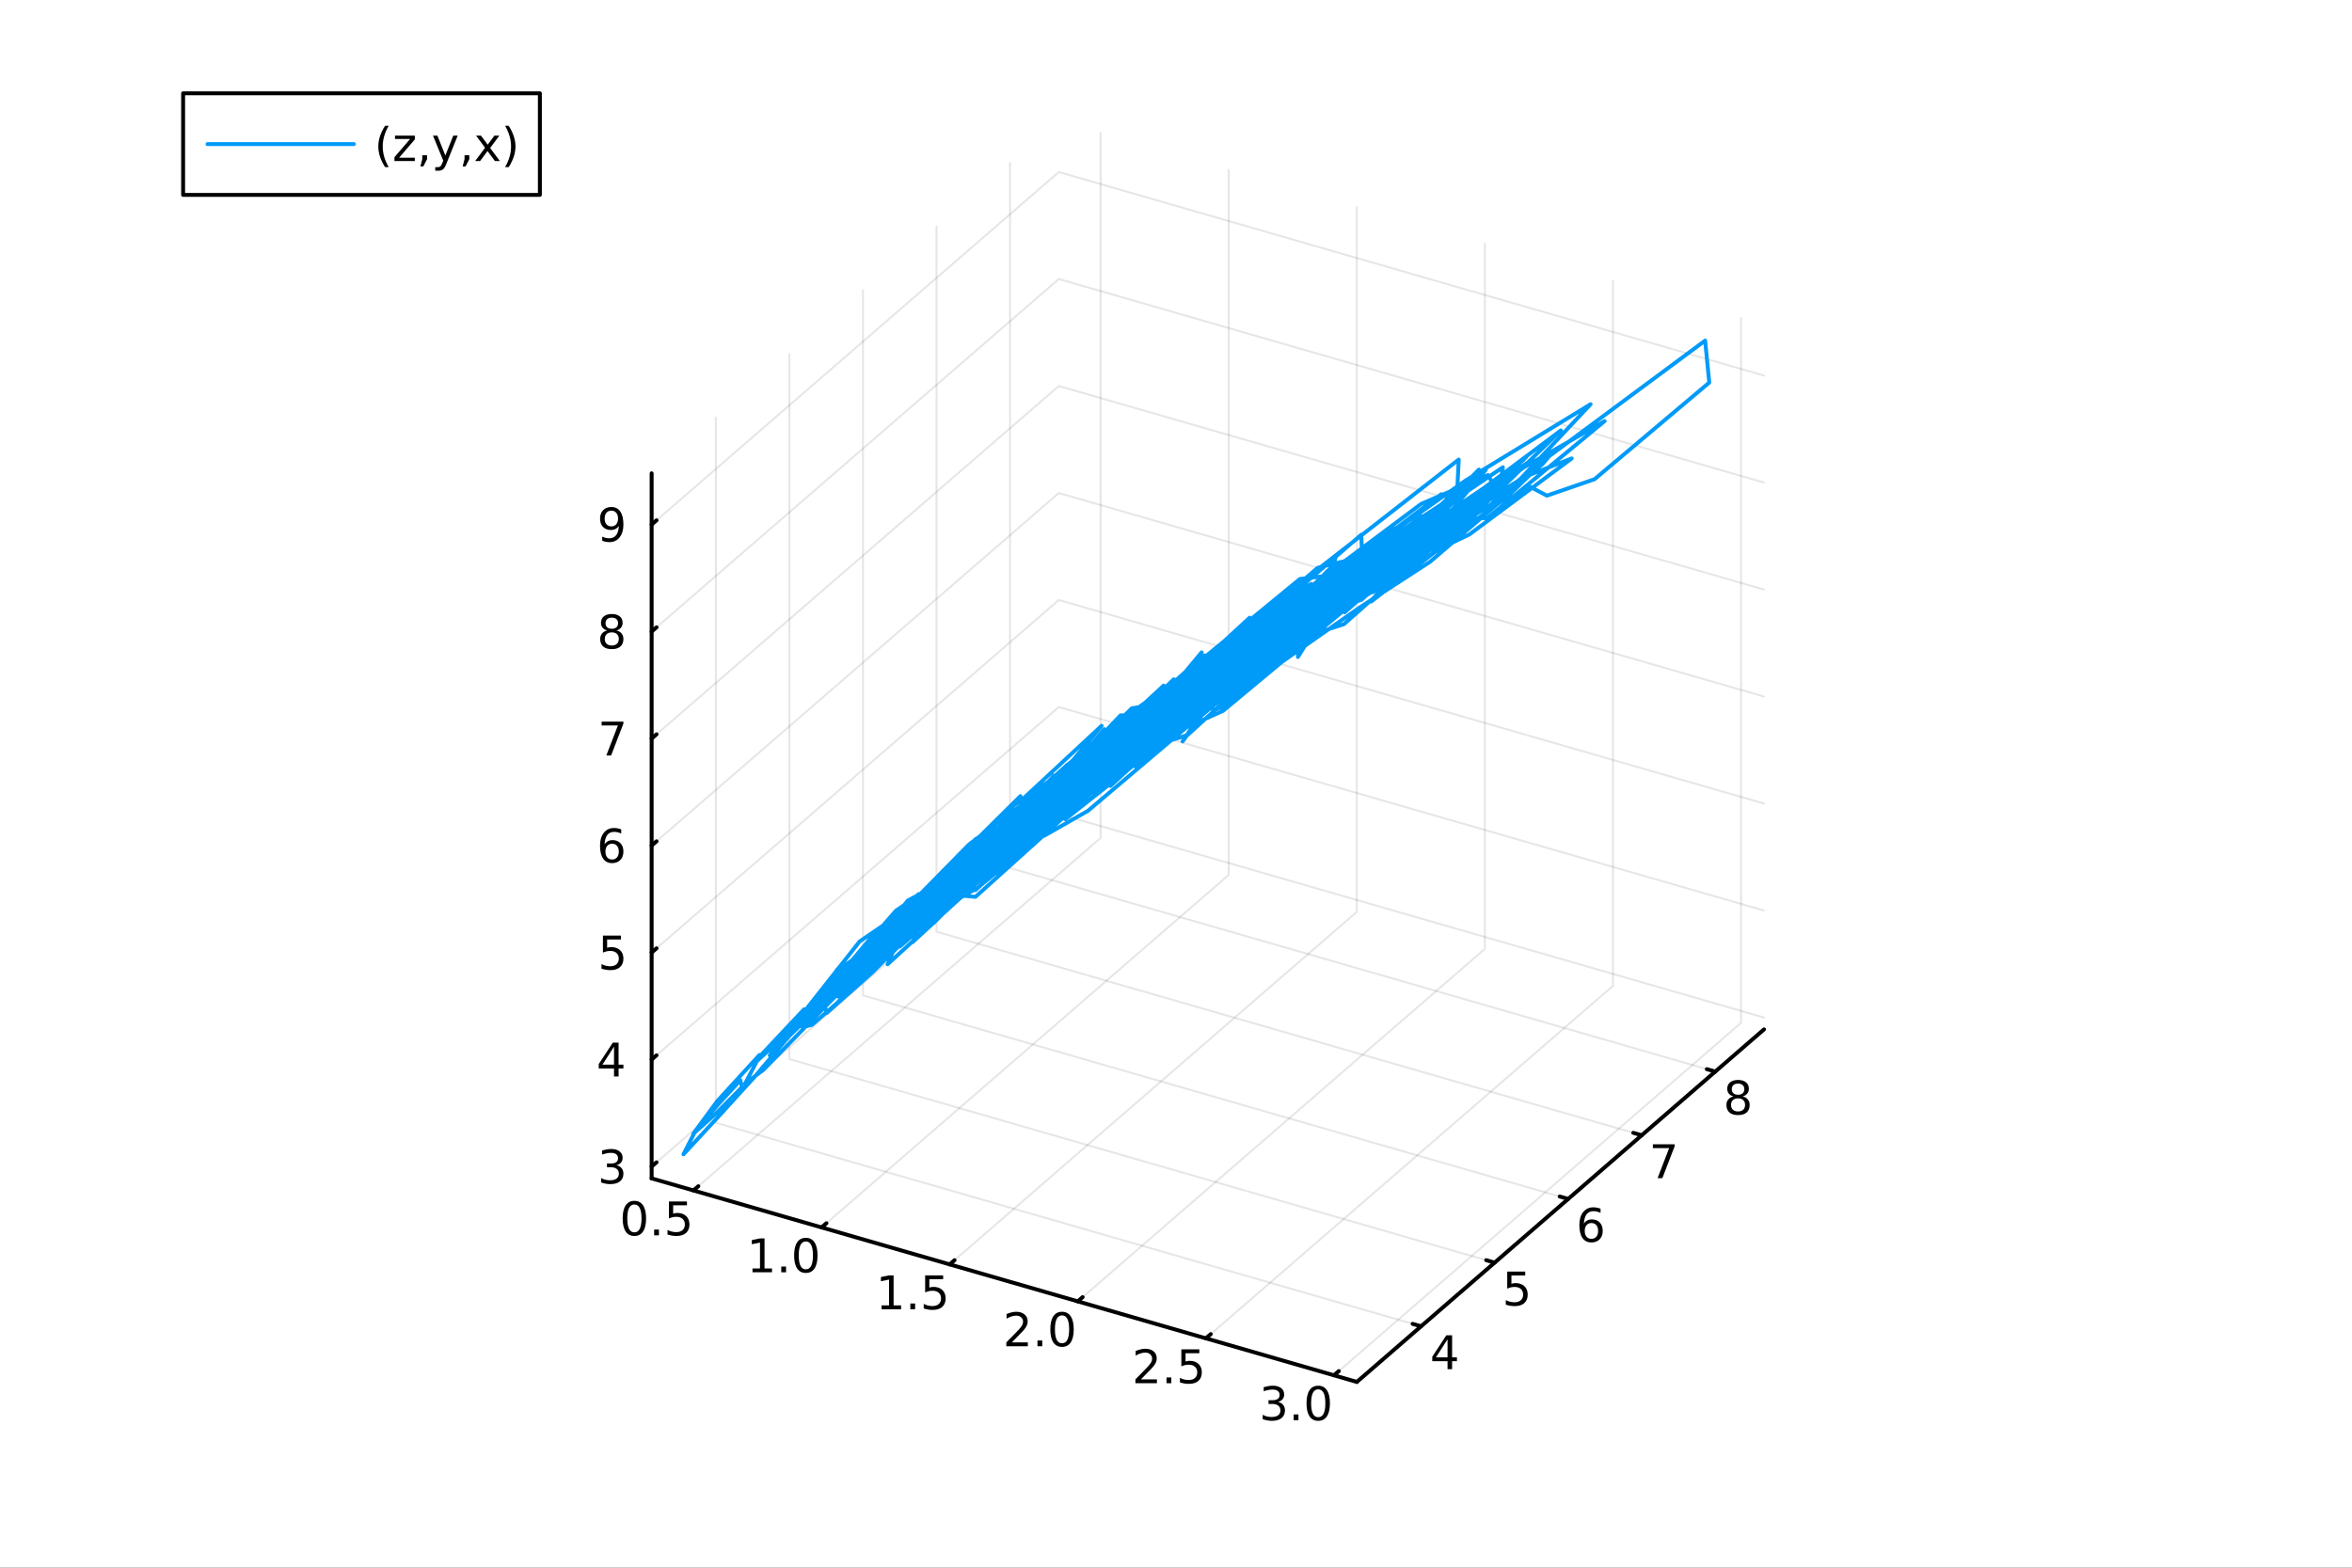 <?xml version="1.0" encoding="utf-8"?>
<svg xmlns="http://www.w3.org/2000/svg" xmlns:xlink="http://www.w3.org/1999/xlink" width="600" height="400" viewBox="0 0 2400 1600">
<rect x="0" y="0" width="2400" height="1600" fill="#333333" stroke="none"/>
<defs>
  <clipPath id="clip740">
    <rect x="0" y="0" width="2400" height="1600"/>
  </clipPath>
</defs>
<path clip-path="url(#clip740)" d="M0 1600 L2400 1600 L2400 0 L0 0  Z" fill="#ffffff" fill-rule="evenodd" fill-opacity="1"/>
<defs>
  <clipPath id="clip741">
    <rect x="480" y="0" width="1681" height="1600"/>
  </clipPath>
</defs>
<defs>
  <clipPath id="clip742">
    <rect x="112" y="47" width="2242" height="1440"/>
  </clipPath>
</defs>
<path clip-path="url(#clip742)" d="M-574.304 2456.63 L-574.304 2196.67 L-272.439 2066.69 L250.408 2141.74 L250.408 2401.7 L-51.458 2531.68 L-574.304 2456.63  Z" fill="#ffffff" fill-rule="evenodd" fill-opacity="1"/>
<polyline clip-path="url(#clip742)" style="stroke:#000000; stroke-linecap:round; stroke-linejoin:round; stroke-width:2; stroke-opacity:0.1; fill:none" points="707.606,1215 1123.07,855.199 1123.07,135.597 "/>
<polyline clip-path="url(#clip742)" style="stroke:#000000; stroke-linecap:round; stroke-linejoin:round; stroke-width:2; stroke-opacity:0.1; fill:none" points="838.317,1252.73 1253.78,892.932 1253.78,173.33 "/>
<polyline clip-path="url(#clip742)" style="stroke:#000000; stroke-linecap:round; stroke-linejoin:round; stroke-width:2; stroke-opacity:0.1; fill:none" points="969.029,1290.47 1384.49,930.665 1384.49,211.064 "/>
<polyline clip-path="url(#clip742)" style="stroke:#000000; stroke-linecap:round; stroke-linejoin:round; stroke-width:2; stroke-opacity:0.1; fill:none" points="1099.74,1328.2 1515.2,968.399 1515.2,248.797 "/>
<polyline clip-path="url(#clip742)" style="stroke:#000000; stroke-linecap:round; stroke-linejoin:round; stroke-width:2; stroke-opacity:0.1; fill:none" points="1230.45,1365.93 1645.91,1006.13 1645.91,286.53 "/>
<polyline clip-path="url(#clip742)" style="stroke:#000000; stroke-linecap:round; stroke-linejoin:round; stroke-width:2; stroke-opacity:0.1; fill:none" points="1361.16,1403.67 1776.63,1043.87 1776.63,324.263 "/>
<polyline clip-path="url(#clip742)" style="stroke:#000000; stroke-linecap:round; stroke-linejoin:round; stroke-width:2; stroke-opacity:0.1; fill:none" points="1450.1,1353.64 730.495,1145.9 730.495,426.303 "/>
<polyline clip-path="url(#clip742)" style="stroke:#000000; stroke-linecap:round; stroke-linejoin:round; stroke-width:2; stroke-opacity:0.1; fill:none" points="1525.14,1288.65 805.539,1080.91 805.539,361.313 "/>
<polyline clip-path="url(#clip742)" style="stroke:#000000; stroke-linecap:round; stroke-linejoin:round; stroke-width:2; stroke-opacity:0.1; fill:none" points="1600.19,1223.66 880.583,1015.92 880.583,296.322 "/>
<polyline clip-path="url(#clip742)" style="stroke:#000000; stroke-linecap:round; stroke-linejoin:round; stroke-width:2; stroke-opacity:0.1; fill:none" points="1675.23,1158.67 955.628,950.934 955.628,231.332 "/>
<polyline clip-path="url(#clip742)" style="stroke:#000000; stroke-linecap:round; stroke-linejoin:round; stroke-width:2; stroke-opacity:0.1; fill:none" points="1750.27,1093.67 1030.67,885.944 1030.67,166.342 "/>
<polyline clip-path="url(#clip742)" style="stroke:#000000; stroke-linecap:round; stroke-linejoin:round; stroke-width:2; stroke-opacity:0.1; fill:none" points="664.934,1190.58 1080.4,830.783 1800,1038.51 "/>
<polyline clip-path="url(#clip742)" style="stroke:#000000; stroke-linecap:round; stroke-linejoin:round; stroke-width:2; stroke-opacity:0.1; fill:none" points="664.934,1081.38 1080.4,721.58 1800,929.311 "/>
<polyline clip-path="url(#clip742)" style="stroke:#000000; stroke-linecap:round; stroke-linejoin:round; stroke-width:2; stroke-opacity:0.1; fill:none" points="664.934,972.177 1080.4,612.376 1800,820.107 "/>
<polyline clip-path="url(#clip742)" style="stroke:#000000; stroke-linecap:round; stroke-linejoin:round; stroke-width:2; stroke-opacity:0.1; fill:none" points="664.934,862.974 1080.4,503.173 1800,710.904 "/>
<polyline clip-path="url(#clip742)" style="stroke:#000000; stroke-linecap:round; stroke-linejoin:round; stroke-width:2; stroke-opacity:0.1; fill:none" points="664.934,753.77 1080.4,393.969 1800,601.701 "/>
<polyline clip-path="url(#clip742)" style="stroke:#000000; stroke-linecap:round; stroke-linejoin:round; stroke-width:2; stroke-opacity:0.1; fill:none" points="664.934,644.567 1080.4,284.766 1800,492.497 "/>
<polyline clip-path="url(#clip742)" style="stroke:#000000; stroke-linecap:round; stroke-linejoin:round; stroke-width:2; stroke-opacity:0.1; fill:none" points="664.934,535.364 1080.4,175.563 1800,383.294 "/>
<polyline clip-path="url(#clip740)" style="stroke:#000000; stroke-linecap:round; stroke-linejoin:round; stroke-width:4; stroke-opacity:1; fill:none" points="664.934,1202.68 1384.54,1410.41 "/>
<polyline clip-path="url(#clip740)" style="stroke:#000000; stroke-linecap:round; stroke-linejoin:round; stroke-width:4; stroke-opacity:1; fill:none" points="707.606,1215 712.591,1210.68 "/>
<polyline clip-path="url(#clip740)" style="stroke:#000000; stroke-linecap:round; stroke-linejoin:round; stroke-width:4; stroke-opacity:1; fill:none" points="838.317,1252.73 843.303,1248.42 "/>
<polyline clip-path="url(#clip740)" style="stroke:#000000; stroke-linecap:round; stroke-linejoin:round; stroke-width:4; stroke-opacity:1; fill:none" points="969.029,1290.47 974.015,1286.15 "/>
<polyline clip-path="url(#clip740)" style="stroke:#000000; stroke-linecap:round; stroke-linejoin:round; stroke-width:4; stroke-opacity:1; fill:none" points="1099.74,1328.2 1104.73,1323.88 "/>
<polyline clip-path="url(#clip740)" style="stroke:#000000; stroke-linecap:round; stroke-linejoin:round; stroke-width:4; stroke-opacity:1; fill:none" points="1230.45,1365.93 1235.44,1361.62 "/>
<polyline clip-path="url(#clip740)" style="stroke:#000000; stroke-linecap:round; stroke-linejoin:round; stroke-width:4; stroke-opacity:1; fill:none" points="1361.16,1403.67 1366.15,1399.35 "/>
<path clip-path="url(#clip740)" d="M647.334 1229.31 Q643.723 1229.31 641.894 1232.87 Q640.089 1236.41 640.089 1243.54 Q640.089 1250.65 641.894 1254.21 Q643.723 1257.76 647.334 1257.76 Q650.968 1257.76 652.774 1254.21 Q654.602 1250.65 654.602 1243.54 Q654.602 1236.41 652.774 1232.87 Q650.968 1229.31 647.334 1229.31 M647.334 1225.6 Q653.144 1225.6 656.2 1230.21 Q659.278 1234.79 659.278 1243.54 Q659.278 1252.27 656.2 1256.88 Q653.144 1261.46 647.334 1261.46 Q641.524 1261.46 638.445 1256.88 Q635.389 1252.27 635.389 1243.54 Q635.389 1234.79 638.445 1230.21 Q641.524 1225.6 647.334 1225.6 Z" fill="#000000" fill-rule="nonzero" fill-opacity="1" /><path clip-path="url(#clip740)" d="M667.496 1254.91 L672.38 1254.91 L672.38 1260.79 L667.496 1260.79 L667.496 1254.91 Z" fill="#000000" fill-rule="nonzero" fill-opacity="1" /><path clip-path="url(#clip740)" d="M682.611 1226.23 L700.968 1226.23 L700.968 1230.16 L686.894 1230.16 L686.894 1238.64 Q687.912 1238.29 688.931 1238.13 Q689.949 1237.94 690.968 1237.94 Q696.755 1237.94 700.134 1241.11 Q703.514 1244.28 703.514 1249.7 Q703.514 1255.28 700.042 1258.38 Q696.57 1261.46 690.25 1261.46 Q688.074 1261.46 685.806 1261.09 Q683.56 1260.72 681.153 1259.98 L681.153 1255.28 Q683.236 1256.41 685.459 1256.97 Q687.681 1257.52 690.158 1257.52 Q694.162 1257.52 696.5 1255.42 Q698.838 1253.31 698.838 1249.7 Q698.838 1246.09 696.5 1243.98 Q694.162 1241.88 690.158 1241.88 Q688.283 1241.88 686.408 1242.29 Q684.556 1242.71 682.611 1243.59 L682.611 1226.23 Z" fill="#000000" fill-rule="nonzero" fill-opacity="1" /><path clip-path="url(#clip740)" d="M767.86 1294.59 L775.499 1294.59 L775.499 1268.22 L767.189 1269.89 L767.189 1265.63 L775.453 1263.96 L780.129 1263.96 L780.129 1294.59 L787.768 1294.59 L787.768 1298.52 L767.86 1298.52 L767.86 1294.59 Z" fill="#000000" fill-rule="nonzero" fill-opacity="1" /><path clip-path="url(#clip740)" d="M797.212 1292.64 L802.096 1292.64 L802.096 1298.52 L797.212 1298.52 L797.212 1292.64 Z" fill="#000000" fill-rule="nonzero" fill-opacity="1" /><path clip-path="url(#clip740)" d="M822.281 1267.04 Q818.67 1267.04 816.842 1270.6 Q815.036 1274.15 815.036 1281.28 Q815.036 1288.38 816.842 1291.95 Q818.67 1295.49 822.281 1295.49 Q825.916 1295.49 827.721 1291.95 Q829.55 1288.38 829.55 1281.28 Q829.55 1274.15 827.721 1270.6 Q825.916 1267.04 822.281 1267.04 M822.281 1263.34 Q828.092 1263.34 831.147 1267.94 Q834.226 1272.53 834.226 1281.28 Q834.226 1290 831.147 1294.61 Q828.092 1299.19 822.281 1299.19 Q816.471 1299.19 813.393 1294.61 Q810.337 1290 810.337 1281.28 Q810.337 1272.53 813.393 1267.94 Q816.471 1263.34 822.281 1263.34 Z" fill="#000000" fill-rule="nonzero" fill-opacity="1" /><path clip-path="url(#clip740)" d="M899.567 1332.32 L907.206 1332.32 L907.206 1305.95 L898.896 1307.62 L898.896 1303.36 L907.16 1301.69 L911.836 1301.69 L911.836 1332.32 L919.475 1332.32 L919.475 1336.25 L899.567 1336.25 L899.567 1332.32 Z" fill="#000000" fill-rule="nonzero" fill-opacity="1" /><path clip-path="url(#clip740)" d="M928.919 1330.37 L933.803 1330.37 L933.803 1336.25 L928.919 1336.25 L928.919 1330.37 Z" fill="#000000" fill-rule="nonzero" fill-opacity="1" /><path clip-path="url(#clip740)" d="M944.035 1301.69 L962.391 1301.69 L962.391 1305.63 L948.317 1305.63 L948.317 1314.1 Q949.336 1313.75 950.354 1313.59 Q951.373 1313.41 952.391 1313.41 Q958.178 1313.41 961.558 1316.58 Q964.937 1319.75 964.937 1325.17 Q964.937 1330.75 961.465 1333.85 Q957.993 1336.93 951.674 1336.93 Q949.498 1336.93 947.229 1336.56 Q944.984 1336.18 942.576 1335.44 L942.576 1330.75 Q944.66 1331.88 946.882 1332.43 Q949.104 1332.99 951.581 1332.99 Q955.586 1332.99 957.924 1330.88 Q960.262 1328.78 960.262 1325.17 Q960.262 1321.56 957.924 1319.45 Q955.586 1317.34 951.581 1317.34 Q949.706 1317.34 947.831 1317.76 Q945.979 1318.18 944.035 1319.06 L944.035 1301.69 Z" fill="#000000" fill-rule="nonzero" fill-opacity="1" /><path clip-path="url(#clip740)" d="M1032.5 1370.05 L1048.82 1370.05 L1048.82 1373.99 L1026.88 1373.99 L1026.88 1370.05 Q1029.54 1367.3 1034.12 1362.67 Q1038.73 1358.02 1039.91 1356.67 Q1042.15 1354.15 1043.03 1352.41 Q1043.94 1350.65 1043.94 1348.96 Q1043.94 1346.21 1041.99 1344.47 Q1040.07 1342.74 1036.97 1342.74 Q1034.77 1342.74 1032.32 1343.5 Q1029.89 1344.27 1027.11 1345.82 L1027.11 1341.09 Q1029.93 1339.96 1032.39 1339.38 Q1034.84 1338.8 1036.88 1338.8 Q1042.25 1338.8 1045.44 1341.49 Q1048.64 1344.17 1048.64 1348.66 Q1048.64 1350.79 1047.83 1352.71 Q1047.04 1354.61 1044.93 1357.21 Q1044.35 1357.88 1041.25 1361.09 Q1038.15 1364.29 1032.5 1370.05 Z" fill="#000000" fill-rule="nonzero" fill-opacity="1" /><path clip-path="url(#clip740)" d="M1058.64 1368.11 L1063.52 1368.11 L1063.52 1373.99 L1058.64 1373.99 L1058.64 1368.11 Z" fill="#000000" fill-rule="nonzero" fill-opacity="1" /><path clip-path="url(#clip740)" d="M1083.7 1342.51 Q1080.09 1342.51 1078.26 1346.07 Q1076.46 1349.61 1076.46 1356.74 Q1076.46 1363.85 1078.26 1367.41 Q1080.09 1370.96 1083.7 1370.96 Q1087.34 1370.96 1089.14 1367.41 Q1090.97 1363.85 1090.97 1356.74 Q1090.97 1349.61 1089.14 1346.07 Q1087.34 1342.51 1083.7 1342.51 M1083.7 1338.8 Q1089.51 1338.8 1092.57 1343.41 Q1095.65 1347.99 1095.65 1356.74 Q1095.65 1365.47 1092.57 1370.08 Q1089.51 1374.66 1083.7 1374.66 Q1077.89 1374.66 1074.82 1370.08 Q1071.76 1365.47 1071.76 1356.74 Q1071.76 1347.99 1074.82 1343.41 Q1077.89 1338.8 1083.7 1338.8 Z" fill="#000000" fill-rule="nonzero" fill-opacity="1" /><path clip-path="url(#clip740)" d="M1164.21 1407.79 L1180.53 1407.79 L1180.53 1411.72 L1158.58 1411.72 L1158.58 1407.79 Q1161.25 1405.03 1165.83 1400.4 Q1170.44 1395.75 1171.62 1394.41 Q1173.86 1391.88 1174.74 1390.15 Q1175.64 1388.39 1175.64 1386.7 Q1175.64 1383.94 1173.7 1382.21 Q1171.78 1380.47 1168.68 1380.47 Q1166.48 1380.47 1164.02 1381.23 Q1161.59 1382 1158.81 1383.55 L1158.81 1378.83 Q1161.64 1377.69 1164.09 1377.11 Q1166.55 1376.54 1168.58 1376.54 Q1173.95 1376.54 1177.15 1379.22 Q1180.34 1381.91 1180.34 1386.4 Q1180.34 1388.53 1179.53 1390.45 Q1178.75 1392.35 1176.64 1394.94 Q1176.06 1395.61 1172.96 1398.83 Q1169.86 1402.02 1164.21 1407.79 Z" fill="#000000" fill-rule="nonzero" fill-opacity="1" /><path clip-path="url(#clip740)" d="M1190.34 1405.84 L1195.23 1405.84 L1195.23 1411.72 L1190.34 1411.72 L1190.34 1405.84 Z" fill="#000000" fill-rule="nonzero" fill-opacity="1" /><path clip-path="url(#clip740)" d="M1205.46 1377.16 L1223.81 1377.16 L1223.81 1381.1 L1209.74 1381.1 L1209.74 1389.57 Q1210.76 1389.22 1211.78 1389.06 Q1212.8 1388.87 1213.81 1388.87 Q1219.6 1388.87 1222.98 1392.04 Q1226.36 1395.22 1226.36 1400.63 Q1226.36 1406.21 1222.89 1409.31 Q1219.42 1412.39 1213.1 1412.39 Q1210.92 1412.39 1208.65 1412.02 Q1206.41 1411.65 1204 1410.91 L1204 1406.21 Q1206.08 1407.35 1208.31 1407.9 Q1210.53 1408.46 1213 1408.46 Q1217.01 1408.46 1219.35 1406.35 Q1221.68 1404.24 1221.68 1400.63 Q1221.68 1397.02 1219.35 1394.92 Q1217.01 1392.81 1213 1392.81 Q1211.13 1392.81 1209.25 1393.23 Q1207.4 1393.64 1205.46 1394.52 L1205.46 1377.16 Z" fill="#000000" fill-rule="nonzero" fill-opacity="1" /><path clip-path="url(#clip740)" d="M1304.06 1430.82 Q1307.42 1431.54 1309.29 1433.81 Q1311.19 1436.07 1311.19 1439.41 Q1311.19 1444.52 1307.67 1447.32 Q1304.16 1450.13 1297.67 1450.13 Q1295.5 1450.13 1293.18 1449.69 Q1290.89 1449.27 1288.44 1448.41 L1288.44 1443.9 Q1290.38 1445.03 1292.7 1445.61 Q1295.01 1446.19 1297.54 1446.19 Q1301.93 1446.19 1304.23 1444.45 Q1306.54 1442.72 1306.54 1439.41 Q1306.54 1436.35 1304.39 1434.64 Q1302.26 1432.9 1298.44 1432.9 L1294.41 1432.9 L1294.41 1429.06 L1298.62 1429.06 Q1302.07 1429.06 1303.9 1427.69 Q1305.73 1426.31 1305.73 1423.71 Q1305.73 1421.05 1303.83 1419.64 Q1301.96 1418.2 1298.44 1418.2 Q1296.52 1418.2 1294.32 1418.62 Q1292.12 1419.04 1289.48 1419.92 L1289.48 1415.75 Q1292.14 1415.01 1294.46 1414.64 Q1296.79 1414.27 1298.86 1414.27 Q1304.18 1414.27 1307.28 1416.7 Q1310.38 1419.11 1310.38 1423.23 Q1310.38 1426.1 1308.74 1428.09 Q1307.1 1430.06 1304.06 1430.82 Z" fill="#000000" fill-rule="nonzero" fill-opacity="1" /><path clip-path="url(#clip740)" d="M1320.06 1443.57 L1324.94 1443.57 L1324.94 1449.45 L1320.06 1449.45 L1320.06 1443.57 Z" fill="#000000" fill-rule="nonzero" fill-opacity="1" /><path clip-path="url(#clip740)" d="M1345.13 1417.97 Q1341.52 1417.97 1339.69 1421.54 Q1337.88 1425.08 1337.88 1432.21 Q1337.88 1439.32 1339.69 1442.88 Q1341.52 1446.42 1345.13 1446.42 Q1348.76 1446.42 1350.57 1442.88 Q1352.4 1439.32 1352.4 1432.21 Q1352.4 1425.08 1350.57 1421.54 Q1348.76 1417.97 1345.13 1417.97 M1345.13 1414.27 Q1350.94 1414.27 1353.99 1418.88 Q1357.07 1423.46 1357.07 1432.21 Q1357.07 1440.94 1353.99 1445.54 Q1350.94 1450.13 1345.13 1450.13 Q1339.32 1450.13 1336.24 1445.54 Q1333.18 1440.94 1333.18 1432.21 Q1333.18 1423.46 1336.24 1418.88 Q1339.32 1414.27 1345.13 1414.27 Z" fill="#000000" fill-rule="nonzero" fill-opacity="1" /><polyline clip-path="url(#clip740)" style="stroke:#000000; stroke-linecap:round; stroke-linejoin:round; stroke-width:4; stroke-opacity:1; fill:none" points="1384.54,1410.41 1800,1050.61 "/>
<polyline clip-path="url(#clip740)" style="stroke:#000000; stroke-linecap:round; stroke-linejoin:round; stroke-width:4; stroke-opacity:1; fill:none" points="1450.1,1353.64 1441.46,1351.14 "/>
<polyline clip-path="url(#clip740)" style="stroke:#000000; stroke-linecap:round; stroke-linejoin:round; stroke-width:4; stroke-opacity:1; fill:none" points="1525.14,1288.65 1516.51,1286.15 "/>
<polyline clip-path="url(#clip740)" style="stroke:#000000; stroke-linecap:round; stroke-linejoin:round; stroke-width:4; stroke-opacity:1; fill:none" points="1600.19,1223.66 1591.55,1221.16 "/>
<polyline clip-path="url(#clip740)" style="stroke:#000000; stroke-linecap:round; stroke-linejoin:round; stroke-width:4; stroke-opacity:1; fill:none" points="1675.23,1158.67 1666.59,1156.17 "/>
<polyline clip-path="url(#clip740)" style="stroke:#000000; stroke-linecap:round; stroke-linejoin:round; stroke-width:4; stroke-opacity:1; fill:none" points="1750.27,1093.67 1741.64,1091.18 "/>
<path clip-path="url(#clip740)" d="M1477.09 1366.88 L1465.28 1385.33 L1477.09 1385.33 L1477.09 1366.88 M1475.86 1362.81 L1481.74 1362.81 L1481.74 1385.33 L1486.67 1385.33 L1486.67 1389.22 L1481.74 1389.22 L1481.74 1397.37 L1477.09 1397.37 L1477.09 1389.22 L1461.49 1389.22 L1461.49 1384.71 L1475.86 1362.81 Z" fill="#000000" fill-rule="nonzero" fill-opacity="1" /><path clip-path="url(#clip740)" d="M1537.99 1297.82 L1556.35 1297.82 L1556.35 1301.75 L1542.27 1301.75 L1542.27 1310.23 Q1543.29 1309.88 1544.31 1309.72 Q1545.33 1309.53 1546.35 1309.53 Q1552.13 1309.53 1555.51 1312.7 Q1558.89 1315.87 1558.89 1321.29 Q1558.89 1326.87 1555.42 1329.97 Q1551.95 1333.05 1545.63 1333.05 Q1543.45 1333.05 1541.18 1332.68 Q1538.94 1332.31 1536.53 1331.57 L1536.53 1326.87 Q1538.61 1328 1540.84 1328.56 Q1543.06 1329.11 1545.54 1329.11 Q1549.54 1329.11 1551.88 1327.01 Q1554.22 1324.9 1554.22 1321.29 Q1554.22 1317.68 1551.88 1315.57 Q1549.54 1313.47 1545.54 1313.47 Q1543.66 1313.47 1541.79 1313.88 Q1539.93 1314.3 1537.99 1315.18 L1537.99 1297.82 Z" fill="#000000" fill-rule="nonzero" fill-opacity="1" /><path clip-path="url(#clip740)" d="M1623.91 1248.24 Q1620.77 1248.24 1618.91 1250.4 Q1617.08 1252.55 1617.08 1256.3 Q1617.08 1260.03 1618.91 1262.2 Q1620.77 1264.36 1623.91 1264.36 Q1627.06 1264.36 1628.89 1262.2 Q1630.74 1260.03 1630.74 1256.3 Q1630.74 1252.55 1628.89 1250.4 Q1627.06 1248.24 1623.91 1248.24 M1633.2 1233.59 L1633.2 1237.85 Q1631.44 1237.02 1629.63 1236.58 Q1627.85 1236.14 1626.09 1236.14 Q1621.46 1236.14 1619.01 1239.26 Q1616.58 1242.39 1616.23 1248.71 Q1617.59 1246.69 1619.65 1245.63 Q1621.71 1244.54 1624.19 1244.54 Q1629.4 1244.54 1632.41 1247.71 Q1635.44 1250.86 1635.44 1256.3 Q1635.44 1261.62 1632.29 1264.84 Q1629.14 1268.06 1623.91 1268.06 Q1617.92 1268.06 1614.75 1263.48 Q1611.58 1258.87 1611.58 1250.14 Q1611.58 1241.95 1615.46 1237.09 Q1619.35 1232.2 1625.9 1232.2 Q1627.66 1232.2 1629.45 1232.55 Q1631.25 1232.9 1633.2 1233.59 Z" fill="#000000" fill-rule="nonzero" fill-opacity="1" /><path clip-path="url(#clip740)" d="M1686.62 1167.84 L1708.84 1167.84 L1708.84 1169.83 L1696.3 1202.4 L1691.41 1202.4 L1703.22 1171.77 L1686.62 1171.77 L1686.62 1167.84 Z" fill="#000000" fill-rule="nonzero" fill-opacity="1" /><path clip-path="url(#clip740)" d="M1773.52 1120.99 Q1770.18 1120.99 1768.26 1122.78 Q1766.36 1124.56 1766.36 1127.68 Q1766.36 1130.81 1768.26 1132.59 Q1770.18 1134.37 1773.52 1134.37 Q1776.85 1134.37 1778.77 1132.59 Q1780.69 1130.79 1780.69 1127.68 Q1780.69 1124.56 1778.77 1122.78 Q1776.87 1120.99 1773.52 1120.99 M1768.84 1119 Q1765.83 1118.26 1764.14 1116.2 Q1762.47 1114.14 1762.47 1111.18 Q1762.47 1107.04 1765.41 1104.63 Q1768.38 1102.22 1773.52 1102.22 Q1778.68 1102.22 1781.62 1104.63 Q1784.56 1107.04 1784.56 1111.18 Q1784.56 1114.14 1782.87 1116.2 Q1781.2 1118.26 1778.21 1119 Q1781.59 1119.79 1783.47 1122.08 Q1785.37 1124.37 1785.37 1127.68 Q1785.37 1132.71 1782.29 1135.39 Q1779.23 1138.08 1773.52 1138.08 Q1767.8 1138.08 1764.72 1135.39 Q1761.66 1132.71 1761.66 1127.68 Q1761.66 1124.37 1763.56 1122.08 Q1765.46 1119.79 1768.84 1119 M1767.13 1111.62 Q1767.13 1114.31 1768.79 1115.81 Q1770.48 1117.31 1773.52 1117.31 Q1776.52 1117.31 1778.21 1115.81 Q1779.93 1114.31 1779.93 1111.62 Q1779.93 1108.93 1778.21 1107.43 Q1776.52 1105.93 1773.52 1105.93 Q1770.48 1105.93 1768.79 1107.43 Q1767.13 1108.93 1767.13 1111.62 Z" fill="#000000" fill-rule="nonzero" fill-opacity="1" /><polyline clip-path="url(#clip740)" style="stroke:#000000; stroke-linecap:round; stroke-linejoin:round; stroke-width:4; stroke-opacity:1; fill:none" points="664.934,1202.68 664.934,483.08 "/>
<polyline clip-path="url(#clip740)" style="stroke:#000000; stroke-linecap:round; stroke-linejoin:round; stroke-width:4; stroke-opacity:1; fill:none" points="664.934,1190.58 669.92,1186.27 "/>
<polyline clip-path="url(#clip740)" style="stroke:#000000; stroke-linecap:round; stroke-linejoin:round; stroke-width:4; stroke-opacity:1; fill:none" points="664.934,1081.38 669.92,1077.06 "/>
<polyline clip-path="url(#clip740)" style="stroke:#000000; stroke-linecap:round; stroke-linejoin:round; stroke-width:4; stroke-opacity:1; fill:none" points="664.934,972.177 669.92,967.859 "/>
<polyline clip-path="url(#clip740)" style="stroke:#000000; stroke-linecap:round; stroke-linejoin:round; stroke-width:4; stroke-opacity:1; fill:none" points="664.934,862.974 669.92,858.656 "/>
<polyline clip-path="url(#clip740)" style="stroke:#000000; stroke-linecap:round; stroke-linejoin:round; stroke-width:4; stroke-opacity:1; fill:none" points="664.934,753.77 669.92,749.453 "/>
<polyline clip-path="url(#clip740)" style="stroke:#000000; stroke-linecap:round; stroke-linejoin:round; stroke-width:4; stroke-opacity:1; fill:none" points="664.934,644.567 669.92,640.249 "/>
<polyline clip-path="url(#clip740)" style="stroke:#000000; stroke-linecap:round; stroke-linejoin:round; stroke-width:4; stroke-opacity:1; fill:none" points="664.934,535.364 669.92,531.046 "/>
<path clip-path="url(#clip740)" d="M629.005 1189.23 Q632.361 1189.95 634.236 1192.22 Q636.134 1194.48 636.134 1197.82 Q636.134 1202.93 632.616 1205.73 Q629.097 1208.54 622.616 1208.54 Q620.44 1208.54 618.125 1208.1 Q615.834 1207.68 613.38 1206.82 L613.38 1202.31 Q615.324 1203.44 617.639 1204.02 Q619.954 1204.6 622.477 1204.6 Q626.875 1204.6 629.167 1202.86 Q631.482 1201.13 631.482 1197.82 Q631.482 1194.76 629.329 1193.05 Q627.199 1191.31 623.38 1191.31 L619.352 1191.31 L619.352 1187.47 L623.565 1187.47 Q627.014 1187.47 628.843 1186.1 Q630.671 1184.72 630.671 1182.12 Q630.671 1179.46 628.773 1178.05 Q626.898 1176.61 623.38 1176.61 Q621.459 1176.61 619.26 1177.03 Q617.06 1177.45 614.422 1178.33 L614.422 1174.16 Q617.084 1173.42 619.398 1173.05 Q621.736 1172.68 623.797 1172.68 Q629.121 1172.68 632.222 1175.11 Q635.324 1177.52 635.324 1181.64 Q635.324 1184.51 633.681 1186.5 Q632.037 1188.47 629.005 1189.23 Z" fill="#000000" fill-rule="nonzero" fill-opacity="1" /><path clip-path="url(#clip740)" d="M626.551 1068.17 L614.746 1086.62 L626.551 1086.62 L626.551 1068.17 M625.324 1064.1 L631.204 1064.1 L631.204 1086.62 L636.134 1086.62 L636.134 1090.51 L631.204 1090.51 L631.204 1098.66 L626.551 1098.66 L626.551 1090.51 L610.949 1090.51 L610.949 1086 L625.324 1064.1 Z" fill="#000000" fill-rule="nonzero" fill-opacity="1" /><path clip-path="url(#clip740)" d="M615.232 954.897 L633.588 954.897 L633.588 958.832 L619.514 958.832 L619.514 967.304 Q620.533 966.957 621.551 966.795 Q622.57 966.61 623.588 966.61 Q629.375 966.61 632.755 969.781 Q636.134 972.953 636.134 978.369 Q636.134 983.948 632.662 987.05 Q629.19 990.128 622.871 990.128 Q620.695 990.128 618.426 989.758 Q616.181 989.388 613.773 988.647 L613.773 983.948 Q615.857 985.082 618.079 985.638 Q620.301 986.193 622.778 986.193 Q626.783 986.193 629.121 984.087 Q631.459 981.98 631.459 978.369 Q631.459 974.758 629.121 972.652 Q626.783 970.545 622.778 970.545 Q620.903 970.545 619.028 970.962 Q617.176 971.378 615.232 972.258 L615.232 954.897 Z" fill="#000000" fill-rule="nonzero" fill-opacity="1" /><path clip-path="url(#clip740)" d="M624.607 861.11 Q621.459 861.11 619.607 863.263 Q617.778 865.416 617.778 869.166 Q617.778 872.893 619.607 875.069 Q621.459 877.221 624.607 877.221 Q627.755 877.221 629.584 875.069 Q631.435 872.893 631.435 869.166 Q631.435 865.416 629.584 863.263 Q627.755 861.11 624.607 861.11 M633.889 846.458 L633.889 850.717 Q632.13 849.883 630.324 849.444 Q628.542 849.004 626.783 849.004 Q622.153 849.004 619.699 852.129 Q617.269 855.254 616.922 861.573 Q618.287 859.559 620.347 858.495 Q622.408 857.407 624.884 857.407 Q630.093 857.407 633.102 860.578 Q636.134 863.726 636.134 869.166 Q636.134 874.49 632.986 877.707 Q629.838 880.925 624.607 880.925 Q618.611 880.925 615.44 876.342 Q612.269 871.735 612.269 863.008 Q612.269 854.814 616.158 849.953 Q620.047 845.069 626.597 845.069 Q628.357 845.069 630.139 845.416 Q631.945 845.763 633.889 846.458 Z" fill="#000000" fill-rule="nonzero" fill-opacity="1" /><path clip-path="url(#clip740)" d="M613.912 736.49 L636.134 736.49 L636.134 738.481 L623.588 771.05 L618.704 771.05 L630.509 740.425 L613.912 740.425 L613.912 736.49 Z" fill="#000000" fill-rule="nonzero" fill-opacity="1" /><path clip-path="url(#clip740)" d="M624.283 645.435 Q620.949 645.435 619.028 647.217 Q617.13 649 617.13 652.125 Q617.13 655.25 619.028 657.032 Q620.949 658.815 624.283 658.815 Q627.616 658.815 629.537 657.032 Q631.459 655.227 631.459 652.125 Q631.459 649 629.537 647.217 Q627.639 645.435 624.283 645.435 M619.607 643.444 Q616.597 642.703 614.908 640.643 Q613.241 638.583 613.241 635.62 Q613.241 631.477 616.181 629.069 Q619.144 626.662 624.283 626.662 Q629.445 626.662 632.384 629.069 Q635.324 631.477 635.324 635.62 Q635.324 638.583 633.634 640.643 Q631.968 642.703 628.982 643.444 Q632.361 644.231 634.236 646.523 Q636.134 648.815 636.134 652.125 Q636.134 657.148 633.056 659.833 Q630 662.518 624.283 662.518 Q618.565 662.518 615.486 659.833 Q612.431 657.148 612.431 652.125 Q612.431 648.815 614.329 646.523 Q616.227 644.231 619.607 643.444 M617.894 636.06 Q617.894 638.745 619.56 640.25 Q621.25 641.754 624.283 641.754 Q627.292 641.754 628.982 640.25 Q630.695 638.745 630.695 636.06 Q630.695 633.375 628.982 631.87 Q627.292 630.366 624.283 630.366 Q621.25 630.366 619.56 631.87 Q617.894 633.375 617.894 636.06 Z" fill="#000000" fill-rule="nonzero" fill-opacity="1" /><path clip-path="url(#clip740)" d="M614.514 551.926 L614.514 547.667 Q616.273 548.5 618.079 548.94 Q619.885 549.38 621.621 549.38 Q626.25 549.38 628.681 546.278 Q631.134 543.153 631.482 536.81 Q630.139 538.801 628.079 539.866 Q626.019 540.931 623.519 540.931 Q618.334 540.931 615.301 537.806 Q612.292 534.657 612.292 529.218 Q612.292 523.894 615.44 520.676 Q618.588 517.459 623.82 517.459 Q629.815 517.459 632.963 522.065 Q636.134 526.648 636.134 535.398 Q636.134 543.569 632.246 548.454 Q628.38 553.315 621.829 553.315 Q620.07 553.315 618.264 552.968 Q616.459 552.62 614.514 551.926 M623.82 537.273 Q626.968 537.273 628.796 535.12 Q630.648 532.968 630.648 529.218 Q630.648 525.491 628.796 523.338 Q626.968 521.162 623.82 521.162 Q620.672 521.162 618.82 523.338 Q616.991 525.491 616.991 529.218 Q616.991 532.968 618.82 535.12 Q620.672 537.273 623.82 537.273 Z" fill="#000000" fill-rule="nonzero" fill-opacity="1" /><polyline clip-path="url(#clip742)" style="stroke:#009af9; stroke-linecap:round; stroke-linejoin:round; stroke-width:4; stroke-opacity:1; fill:none" points="978.922,900.461 986.14,891.186 977.59,901.715 976.982,902.235 981.271,896.656 975.87,903.153 981.933,895.312 986.108,889.903 980.006,897.228 977.326,900.233 970.058,908.909 968.325,910.514 971.533,905.765 965.8,912.234 995.969,873.968 990.459,881.001 996.76,873.246 1015.41,850.73 1022.65,843.65 1006.81,864.736 1001.71,872.014 999.449,874.943 999.214,876.046 983.767,894.751 977.37,901.204 994.67,877.27 973.282,902.647 975.479,898.812 964.625,910.011 970.608,901.905 994.356,873.835 1047.2,818.692 1089.32,780.293 1113.77,768.27 1070.52,819.527 1084.86,806.01 1095.17,794.125 1079.02,815.899 1127.18,767.087 1056.72,833.98 997.942,893.793 1030.3,857.073 1035.79,846.875 1106.96,795.998 1069.59,827.747 1000.64,897.34 1023.75,871.038 1077.5,809.899 1019.31,853.474 1087.58,782.003 1045.6,838.081 1074.42,804.875 1162.72,728.484 1167.27,728.655 1185.56,718.396 1253.5,666.889 1317.73,615.883 1319.09,622.42 1304.67,652.702 1341.38,623.665 1323.52,651.335 1244.9,715.58 1204.71,731.131 1153.42,774.645 1116.34,801.758 1052.7,846.939 1065.61,822.813 1108.16,782.223 1101.53,794.756 1163.4,740.974 1223.48,709.39 1175.04,739.078 1221.52,702.128 1135.51,761.122 1116.4,778.421 1129.45,763.301 1118.21,786.804 1040.25,855.318 1049.36,834.295 966.704,922.461 940.277,939.455 942.374,923.531 927.74,940.754 965.732,898.109 971.163,897.627 942.78,927.225 986.34,878.36 1077.4,806.35 1064.4,828.003 1065.37,820.529 1120.82,786.86 1176.07,730.113 1107.56,795.912 1135.64,767.416 1289.45,655.669 1313.59,636.92 1322.44,637.299 1223.41,725.133 1134.61,798.306 1109.82,805.666 1114.85,795.881 1134.65,774.03 1212.18,702.2 1070.89,835.839 1056.22,836.521 1091.38,796.349 1086.74,807.069 1072.16,818.825 1121.43,774.904 1160.74,741.925 1155.48,748.062 1116.15,784.514 1292.09,642.119 1391.19,564.036 1496.16,489.985 1623.08,412.542 1540.44,500.541 1517.66,517.579 1500.06,528.484 1507.95,518.97 1529.96,489.198 1498.08,525.088 1371.34,637.042 1326.44,651.655 1293.13,664.594 1376.41,584.806 1292.78,665.919 1263.51,691.703 1251.13,701.493 1258.83,686.114 1180.46,752.545 1138.46,781.155 1066.59,842.162 1104.19,788.272 1131.5,767.189 1176.26,722.732 1147.47,752.518 1217.15,691.141 1197.09,725.212 1205.66,711.4 1189.63,725.328 1146.22,763.744 1138.64,776.958 1179.4,714.74 1172.11,734.431 1090.92,817.763 1071.39,837.248 1029.51,862.759 1060.06,829.519 1014.7,879.978 1000.19,887.871 944.038,937.693 897.428,981.061 934.28,940.655 924.958,946.081 1026.15,846.323 1001.92,872.069 957.582,916.309 949.015,923.112 986.364,876.083 1005.23,876.442 1031.69,846.766 1032.62,841.607 1072.82,800.446 1072.56,801.212 1009.14,881.471 964.238,914.803 1050.58,829.308 1088.99,788.538 1141.46,759.582 1316.29,614.456 1450.12,514.324 1518.37,484.879 1530.3,505.633 1575.66,469.406 1739.94,347.615 1744.14,390.445 1627.1,489.085 1578.47,505.869 1560.18,496.184 1539.52,511.364 1538.89,503.904 1574.26,473.375 1580.24,466.194 1537.54,507.52 1462.5,562.363 1480.18,540.221 1557.4,466.44 1467.96,550.761 1399.86,602.547 1414.68,581.239 1444.66,550.543 1516.14,479.52 1475.55,527.363 1330.16,654.994 1381.7,597.99 1486,500.61 1409.46,581.965 1405.1,586.423 1383,606.395 1401.51,574.723 1348.3,627.363 1230.69,723.982 1285.05,655.875 1305.6,634.387 1319.13,634.338 1362.9,608.299 1290.16,668.652 1159.58,783.135 1148.97,773.595 1123.45,787.964 1202.87,705.5 1198.57,715.73 1262.84,663.545 1147.02,769.164 1186.56,723.515 1119.57,786.962 1188.83,702.232 1155.01,747.389 1189.82,723.791 1284.21,636.081 1389.07,545.716 1390.3,578.571 1368.06,615.896 1387,595.177 1438.35,560.72 1457.25,537.965 1402.67,582.482 1536.32,494.133 1516.33,522.889 1399.29,613.877 1431,572.61 1427.72,565.943 1443.85,547.071 1422.79,568.653 1417.66,571.429 1509.07,479.268 1480.73,525.476 1458.11,546.331 1435.45,564.411 1400.1,581.037 1302.53,666.257 1222.07,730.983 1273.27,665.491 1264.58,665.563 1286.35,645.312 1234.69,696.769 1312.03,631.163 1250.06,684.201 1309.31,637.469 1262.34,676.481 1165.78,761.542 1152.2,761.263 1146.87,753.863 1143.61,751.038 1093.13,801.679 1104.92,792.211 1124.95,784.67 1067.94,818.909 1093.27,793.162 1148.01,748.898 1189.8,712.144 1134.27,778.039 1076.57,823.132 1065.57,834.106 1102.66,791.399 1135.08,763.29 1174.59,742.157 1216.04,698.069 1119.31,794.37 1185.95,732.281 1181.55,737.793 1110.33,790.485 1194.74,706.688 1267.2,655.716 1343.51,610.509 1285.33,668.896 1185.58,753.322 1169.22,753.307 1120.32,798.333 1087.09,820.995 1133.73,770.426 1146.99,754.99 1179.56,717.063 1146.03,754.109 1226.56,701.229 1336.8,605.237 1470.65,504.433 1495.7,515.765 1562.99,469.296 1447.09,569.016 1441.68,566.403 1410.87,582.719 1288.94,685.905 1287.03,663.324 1267.07,677.571 1253.58,686.316 1214.69,709.616 1252.26,673.966 1308.19,617.574 1337.89,604.983 1279.43,662.358 1305.01,636.063 1250.35,700.385 1222.45,703.95 1291.62,634.879 1301.56,642.569 1179.89,759.096 1177.98,740.356 1169.97,744.086 1218.27,703.782 1230.77,690.867 1194.38,724.725 1303.77,632.734 1250.61,687.416 1174.49,751.802 1133.84,788.129 1131.16,790.49 1280.02,639.032 1071.6,807.871 1088.6,803.973 1062.04,820.22 1049.4,828.412 1022.72,839.604 1112.66,778.175 1096.31,798.24 1031.7,860.791 1046.22,853.06 1033.4,859.723 946.116,942.5 1007.81,866.513 1075.51,791.454 1093,795.135 1167.21,739.229 1155.79,754.016 1102.53,817.116 1044.89,862.611 1047.46,844.645 1082.03,806.945 1135.31,758.081 1183.34,716.371 1164.55,742.69 1167.19,737.972 1206,710.639 1228.97,688.324 1187.38,732.138 1233.24,692.354 1206.63,710.191 1172.47,741.88 1212.41,707.696 1228.31,681.017 1384.62,572.351 1343.03,612.584 1322.46,640.023 1290.96,662.173 1340.27,625.458 1274.91,672.228 1265.45,677.364 1280.38,657.84 1317.17,627.377 1153.49,758.571 1058.3,838.781 1072.59,821.928 1141.72,764.636 1156.47,751.518 1208.47,712.69 1103,814.305 1083.16,822.21 1119,775.572 1142.64,762.658 1205.76,689.968 1206.2,703.165 1239.03,677.116 1283.39,639.834 1237.6,696.252 1191.78,738.005 1193.57,735.865 1269.47,665.93 1172.16,746.433 1146.28,775.149 1157.66,750.141 1255.81,651.115 1185.83,727.766 1224.82,690.386 1210.71,716.502 1199.84,714.743 1153.72,764.451 1128.24,788.819 1057.77,829.564 1109.19,783.189 1191.96,700.143 1247.23,678.867 1196.96,734.522 1153.22,770.538 1130.62,788.019 1174.41,740.615 1232.14,669.295 1228.85,685.32 1193.42,729.107 1243.38,674.234 1325.61,617.495 1307.78,637.073 1377.41,579.779 1352.29,617.627 1306.87,661.209 1277.23,677.907 1229.39,714.129 1193.59,732.41 1183.1,738.425 1166.97,754.04 1222.09,690.52 1298.67,635.117 1260.2,685.058 1283.36,658.487 1272.48,661.406 1247.05,691.099 1303.87,649.458 1476.84,518.791 1476.26,525.891 1389.82,588.906 1351.02,613.826 1287.68,668.891 1152.06,784.551 1136.11,786.668 1119.99,794.865 1085.71,821.976 1011.61,887.479 905.683,984.138 919.952,951.283 860.467,1007.82 854.364,1008.76 870.331,985.901 910.159,946.607 908.628,949.059 866.102,1003.09 903.789,952.114 893.861,971.557 892.612,969.569 914.442,941.753 907.688,945.357 921.417,947.542 920.484,941.206 948.715,914.657 1032.38,838.011 959.173,918.177 943.114,933.378 927.38,940.198 924.568,936.887 969.765,897.693 908.28,958.478 958.036,911.532 997.804,878.951 964.317,922.071 1070.62,810.153 1072.82,797.254 1017.99,855.099 1073.12,809.091 1141.45,742.742 1142.56,750.808 1235.67,672.71 1276.25,652.223 1201.45,732.597 1149.15,763.648 1077.02,831.035 1101.92,798.271 1138.29,775.571 1069.5,842.955 1080.1,838.906 995.354,915.343 970.145,913.025 889.581,992.982 843.412,1033.95 841.661,1026.6 834.283,1033.42 841.673,1021.14 894.98,957.825 911.713,949.945 973.235,895.187 952.337,911.818 1030.37,832.946 1052.54,817.322 1037.02,840.431 1178.59,715.416 1208.05,702.918 1165.3,746.192 1194.33,724.994 1187.63,728.164 1256.06,673.956 1235.98,700.506 1183.72,740.349 1081.5,837.713 1017.58,882.537 1077.29,809.655 1066.42,825.357 1110.98,770.065 1149.04,736.571 1326.55,590.853 1358.82,587.26 1390.06,580.006 1441.84,541.139 1443.51,571.644 1410.63,587.228 1322.24,659.669 1280.9,678.062 1282.49,667.605 1232.51,707.124 1195.65,733.904 1140.82,785.049 1103.16,812.977 1136.55,768.99 1162.5,736.448 1179.31,738.15 1280.08,659.249 1259.74,675.576 1316.4,614.93 1304.45,659.976 1302.45,653.086 1228.38,715.45 1366.68,589.794 1369.01,604.689 1366.87,614.137 1402.84,597.661 1407.37,592.993 1248.03,725.456 1197.95,748.022 1181.24,747.562 1107.83,812.463 1111.24,793.95 1129.46,772.784 1171.14,730.792 1135.17,777.117 1092.02,816.487 1090.35,804.531 1111.51,773.687 1103.96,799.461 1112.84,782.411 1148.37,750.794 1099.13,786.247 1145.93,752.926 1165.81,752.923 1152.28,749.649 1318.69,616.406 1262.63,671.375 1324.86,628.066 1359.89,597.475 1267.78,678.006 1250.28,703.375 1329.51,632.181 1329.28,640.695 1337.51,644.19 1305.21,662.059 1256.93,687.98 1143.27,784.755 1141.78,766.935 1172.71,733.904 1083.94,826.19 1030.68,855.36 1051.55,830.617 1027.76,856.307 1035.74,844.39 1047.42,836.45 1094.47,802.534 1175.01,724.272 1165.44,743.619 1244.88,667.28 1314.21,626.733 1355.82,609.447 1324.85,643.891 1398.39,577.924 1273.67,683.291 1219.87,710.189 1170.37,744.347 1200.81,711.43 1236.16,684.281 1240.37,699.795 1147.02,765.866 1171.51,730.293 1197.19,730.493 1194.42,722.998 1154.76,772.138 1086.78,814.577 1023.74,874.749 995.729,887.565 1016.4,858.971 980.826,895.916 984.612,887.98 949.948,922.293 984.923,891.872 997.317,875.13 1040.99,838.041 1051.76,826.346 1087.71,792.517 1084.15,813.203 1120.62,773.593 1068.24,821.538 1012.05,866.475 1050.58,837.945 1013.91,867.375 978.793,895.616 1008.03,859.393 1058.88,825.842 1139.64,765.154 1012.51,879.932 987.448,893.525 1036.24,846.555 1008.63,864.138 1017.4,855.191 1038.7,834.618 1123.4,749.709 1219.36,680.481 1318.97,604.132 1337.67,624.398 1316.65,650.123 1271.87,671.554 1214.88,727.726 1246.29,683.56 1198.45,712.174 1261.34,665.741 1260.43,684.904 1198.52,716.265 1162.99,745.458 1259.23,674.552 1282.5,659.832 1195.83,721.063 1217.62,709.132 1147.92,774.677 1205.18,708.539 1170.46,756.296 1106.59,810.023 1023.08,885.679 1010.34,878.254 1013.28,870.516 1040.94,838.672 1025.08,854.459 975.421,900.432 971.397,905.972 861.35,1012.96 873.295,989.436 858.599,1001.1 940.485,913.507 941.201,920.528 963.475,898.382 974.307,889.467 968.933,901.94 1001.1,880.921 956.394,922.371 907.546,970.817 1016.68,854.458 968.955,902.788 988.036,886.309 970.971,893.985 1070.18,811.947 1099.79,777.171 1060.7,816 1032.83,859.032 1013.85,871.039 1160.1,731.321 1230.17,685.201 1223.93,701.655 1089.86,830.446 997.924,905.812 953.926,931.519 956.077,916.971 964.567,911.096 1011.95,873.8 1013.08,873.607 1054.15,833.67 1105.39,770.884 1123.39,768.36 1150.97,739.369 1147.4,751.093 1014.51,882.601 1029.85,860.849 971.857,909.814 950.453,925.018 988.172,890.59 1052.38,827.428 1023.38,851.372 1013.74,864.047 1069.24,804.124 997.372,869.252 952.285,931.067 901.631,966.725 930.395,941.43 970.35,897.002 1082.71,788.444 1114.92,774.891 1168.69,726.548 1127.83,764.202 1054.08,842.547 1039.66,838.996 1006.43,874.769 1080.96,789.247 1132.37,747.045 1177.56,720.242 1275.24,630.396 1222.94,690.49 1133.6,784.707 1029.26,874.032 1002.8,893.453 1091.99,791.516 1099.05,780.719 1131.2,766.558 1120.27,785.222 1078.25,829.834 1088.58,809.948 1024.1,872.936 1064.98,815.613 1100.91,787.569 1197.67,693.353 1214.4,699.802 1153.51,760.782 1104.89,795.99 1054.88,843.671 1004.34,884.96 1105.77,767.6 1113.31,775.085 1127.33,769.948 1135.12,765.391 1138.54,770.76 1093.08,802.54 1101.9,801.472 1091.46,809.559 1130.24,774.035 1118.55,781.561 1067.47,825.589 1074.19,819.365 1025.18,864.944 1017.91,862.934 1152.33,729.845 1094.94,802.358 1075.79,813.192 1128.12,763.69 1159.73,728.739 1256.23,669.704 1232.8,705.215 1235.71,695.014 1176.32,759.291 1184.15,734.857 1119.43,793.782 1143.36,778.362 1157.36,756.675 1302.92,639.308 1347.69,614.407 1396.84,574.887 1407.5,591.026 1366.17,625.901 1245.15,722.588 1285.96,668.23 1283.86,662.896 1342.34,599.735 1319.69,625.305 1322.19,641.09 1277.7,679.08 1297.1,651.772 1201.46,726.412 1202.77,711.159 1190.29,733.249 1204.08,727.483 1222.09,716.772 1272.28,674.55 1185.54,736.482 1176.12,729.323 1098.93,808.181 1093.73,805.906 1067.17,833.216 1196.5,721.773 1222.6,697.63 1204.42,723.085 1217.73,705.716 1200.85,716.857 1235.25,695.099 1227.41,691.957 1182.7,745.304 1203.14,719.639 1266.05,675.273 1206.7,756.705 1257.65,679.5 1254.47,699.951 1151.79,778.338 1061.1,850.043 1043.87,850.912 1009.18,885.994 948.837,933.69 957.143,915.802 946.983,929.665 1026.49,842.957 1073.59,798.023 1107.43,781.371 1178.15,729.478 1181.9,733.863 1264.5,666.242 1168.62,761.036 1228.3,690.661 1235.9,693.141 1125.26,790.716 1109.7,791.768 1148.58,759.683 1139.69,759.467 1116.32,788.554 1163.41,739.727 1196.04,713.493 1101.43,801.582 1096.62,798.647 1071.6,829.36 1029.71,857.586 1031.06,846.413 1055.7,829.159 1124.83,773.714 1177.03,731.279 1060.22,833.773 1049.9,829.036 1111.45,781.02 1171.5,734.745 1202.96,722.583 1238.02,699.855 1121.49,780.725 1114.36,786.968 1067.04,831.641 1047.66,852.592 1041.88,854.138 1108.95,797.449 1018.73,873.678 1112.31,775.333 1099.57,787.508 995.091,878.944 936.308,931.413 1013.19,853.363 961.035,902.059 922.677,949.726 914.931,952.462 955.91,934.566 899.843,978.414 842.188,1023.9 843.901,1015.6 785.476,1077.11 877.156,960.903 914.655,935.32 937.302,912.515 922.65,940.415 870.772,998.537 861.836,1005.64 864.957,998.122 882.028,978.998 889.566,974.318 855.492,1017.06 849.869,1016.06 909.19,945.85 944.197,909.867 966.94,900.872 1001.25,859.873 1100.76,776.181 1212.86,687.034 1164.56,758.789 1153.65,758.176 1170.83,741.45 1165.06,744.929 1180.06,738.379 1257.42,676.186 1124.59,789.14 1086.14,817.645 993.523,889.439 995.075,889.333 1038.87,843.007 1007.59,880.538 962.916,918.894 1037.07,830.308 1038.72,835.941 996.175,886.69 1061.53,816.394 1028.82,852.809 1085.6,793.642 1107.64,779.164 1100.6,798.703 1071.28,810.971 1093.47,796.55 1177.86,734.207 1131.61,753.8 1086.71,791.534 1120.09,771.508 1147.19,741.051 1215.77,693.138 1259.54,665.823 1311.81,632.741 1435.85,542.537 1387.63,599.913 1504.85,505.284 1537.11,497.214 1540.2,503.997 1459.42,573.235 1386.89,620.382 1288.68,689.157 1249.04,707.643 1258.64,686.932 1324.23,627.564 1334.11,618.59 1302.56,652.249 1320.39,640.021 1183.92,750.063 1195.2,729.487 1134.36,784.243 1181.34,726.968 1133.98,774.346 1113,788.283 1126.94,772.425 1143,758.929 1196.46,710.335 1146.42,757.822 1071,822.376 1113.21,778.867 1123.05,754.966 1208.35,712.578 1205.85,716.751 1166.15,757.531 1100.24,819.533 1083.45,825.321 1132.99,764.998 1070.44,823.539 1017.27,881.694 1003.44,884.524 986.269,899.06 998.916,873.359 875.465,1004.69 943.203,925.906 1050.51,812.809 1063.38,812.288 1050.45,836.511 1076.06,795.302 1141.05,746.806 1218.4,677.9 1154.54,751.308 1123.49,774.698 1145.49,748.779 1129.44,767.063 1108.4,794.746 1053.09,847.09 1001.26,879.59 1055.29,817.409 1023.37,861.436 1015.96,860.679 1025.13,852.282 1083.23,807.549 1100.85,789.578 1107.4,781.108 1203.39,695.854 1196.4,718.768 1170.58,752.275 1204.43,719.201 1124.5,783.512 1178.89,724.867 1220.98,690.164 1220.4,702.539 1128.25,790.157 1128.67,787.733 1176.89,729.601 1194.5,722.1 1108.35,797.804 1035.27,853.403 1121,758.683 1129.73,763.805 1111.23,782.414 1046.83,845.055 1058.41,832.295 1105.99,783.416 1027.79,861.328 1032.28,851.394 941.067,933.025 963.089,903.512 982.389,879.509 995.109,877.443 1056.45,816.313 1134.44,769.871 1103.71,796.238 1104.07,800.968 1149.36,751.597 1076.85,823.663 1244.09,674.314 1217.76,706.735 1145.1,779.195 1178.69,741.376 1256.07,671.546 1196.24,730.667 1170.48,747.467 1048.38,865.428 1047.57,844.401 1027.13,866.15 1012.93,872.896 1027.17,853.025 997.214,884.484 986.413,890.92 1022.42,848.315 933.879,938.55 869.116,999.183 887.225,969.664 850.934,1017.52 827.969,1037.32 893.185,956.978 942.194,911.51 934.295,927.076 995.58,856.328 1044.57,831.6 1001.87,877.761 1005.71,869.159 968.116,909.807 960.476,909.931 981.565,886.239 1032,840.257 986.231,879.536 1042.26,842.156 1100.64,782.198 1089.75,806.938 1112.77,781.73 1161.97,758.011 1221.79,692.479 1287.92,647.973 1223.13,715.522 1182.26,751.749 1147.53,777.172 1129.61,784.982 1111.49,801.508 1102.51,801.04 1075.07,818.897 1062.73,833.362 1044.77,847.733 1049.01,841.787 1122.84,765.045 1102.23,797.814 1129.89,761.914 1135.14,754.309 1040.34,844.296 1086.51,802.485 1100.34,790.016 999.017,884.856 998.755,886.793 1056.46,831.056 1070.47,816.394 1118.64,788.197 1065.27,836.199 1163.82,776.23 1188.49,739.194 1215.81,713.626 1170.27,734.634 1101.19,802.645 1112.47,790.951 1082.06,827.717 1070.87,823.066 1007.51,887.516 1078.8,799.386 1076.74,802.238 1092.71,794.964 1110.27,788.551 1091.82,803.669 1093.64,801.324 1089.36,811.067 1063.44,833.963 987.939,897.355 1031.45,845.571 1127.66,765.867 1197.99,706.952 1210.19,695.646 1198.01,713.215 1254.09,664.629 1249.59,658.54 1179.68,750.304 1116.56,790.091 1039.46,859.201 1130.46,773.94 1214.9,714.796 1202.21,729.915 1219.73,708.609 1111.95,790.4 1037.27,856.224 1030.28,858.524 1059,814.014 993.359,893.682 941.4,935.602 926.857,944.561 961.118,919.723 946.694,925.025 943.104,920.672 1002.52,868.971 993.167,876.809 918.643,943.891 944.677,913.33 913.709,941.803 883.785,987.51 878.07,990.674 860.505,1009.97 842.221,1018.69 866.322,994.558 848.62,1008.83 874.412,980.112 933.071,918.488 965.404,901.344 939.975,922.902 917.748,946.308 998.15,875.216 981.699,895.394 952.349,930.319 963.911,923.174 951.11,920.795 938.565,932.148 936.841,933.971 928.456,947.958 920.548,956.263 862.911,1012.62 922.115,935.158 943.918,925.726 990.064,883.594 1061.51,821.143 1027.08,847.484 948.13,924.205 905.704,961.06 910.009,944.346 983.635,890.654 992.972,884.021 1018,861.838 1031.94,845.699 951.225,943.102 931.099,961.684 945.418,932.283 994.747,880.781 939.403,931.016 1018.33,856.569 1187.43,699.677 1179.3,734.366 1108.63,798.716 1146.67,759.489 1191.06,739.284 1134.64,787.947 1025.39,883.977 1052.08,840.283 1091.7,793.248 1009.12,882.616 1007.98,870.197 1000.7,879.154 986.524,888.158 964.427,911.197 924.088,948.972 916.484,954.994 931.188,944.095 891.814,976.194 881.525,983.598 935.042,924.896 889.901,987.056 865.717,997.82 853.902,1009.96 866.507,994.299 857.231,1009.04 936.147,914.92 877.469,980.499 856.938,1005.83 891.476,965.853 899.021,950.789 906.179,947.068 905.103,948.666 924.867,926.877 927.825,930.577 910.652,946.608 869.09,987.909 943.877,915.262 955.166,909.317 925.508,939.607 1027.81,854.027 1059.61,814.782 1115.86,770.708 1205.84,691.823 1182.9,725.415 1157.53,759.611 1106.48,792.594 1093.48,803.298 1134.86,757.939 1093.73,790.466 1167.82,729.382 1130.07,774.803 1284.24,638.004 1337.75,609.727 1372.66,593.282 1343.11,627.105 1332.17,640.926 1353.03,624.907 1324.38,670.511 1327.57,647.438 1327.69,655.802 1261.7,699.539 1207.06,739.299 1165.09,764.883 1217.48,708.415 1193.8,720.428 1287.46,632.638 1296.16,653.053 1297.05,657.175 1281.23,669.483 1231.77,712.961 1182.9,751.734 1189.93,739.624 1269.22,654.193 1372.58,591.352 1321.77,645.198 1330.48,634.465 1406.48,566.948 1356.12,614.604 1322.23,651.103 1397.75,575.694 1339.22,625.255 1377.68,592.538 1315.59,649.894 1312.1,643.167 1395,565.94 1405.2,571.73 1515.13,497.433 1469.66,544.077 1400.76,594.622 1391.46,591.37 1450.08,540.547 1506.9,523.981 1449.74,565.196 1470.09,540.456 1475.28,535.619 1452.41,561.781 1400.98,596.361 1358.2,621.396 1269.92,690.858 1399.88,552.729 1445.59,526.868 1455.87,526.865 1416.37,571.829 1330.47,647.53 1375.65,591.299 1322.61,642.973 1420.08,548.391 1356.58,615.816 1277.47,680.827 1215.68,726.648 1137.29,782.838 1055.17,854.459 1073.67,815.226 1055.43,827.17 1015.46,873.537 1114.18,766.078 1160.65,732.354 1225.2,693.031 1204.09,712.766 1206.88,705.489 1310.32,621.241 1302.07,644.954 1334.2,617.501 1317.14,639.031 1353.13,605.87 1225.68,717.886 1289.18,659.395 1390.73,589.039 1417.88,572.581 1330.91,643.857 1297.85,663.429 1167.01,767.985 1172.07,741.203 1186.34,728.275 1216.54,698.424 1179.25,728.569 1127.57,777.849 1052.04,851.033 1033.21,855.225 1054.03,821.514 1090.76,793.934 1176.28,722.297 1161.82,751.199 1158.94,752.867 1043.87,870.018 1067.73,822.26 1064.56,820.942 1053.96,839.663 1026.15,857.942 1058.86,830.857 1050,840.026 1036.03,846.008 1046.14,835.609 1074.99,797.439 1111.57,792.061 1054.94,846.964 1063.35,829.691 1084.28,809.844 1125.89,775.476 1104.46,804.215 1089.75,811.241 1097.35,801.402 1052.04,839.193 1130.24,767.628 1081.68,812.587 1105.55,791.151 1144.23,765.055 1255.32,676.632 1261.63,669.393 1252.23,674.807 1304.09,654.672 1247.83,697.586 1214.11,710.08 1248.84,666.706 1240.93,676.826 1262.62,669.563 1246.47,695.112 1246.28,689.209 1272.58,668.488 1328.93,620.261 1479.9,525.769 1522.89,491.369 1372.04,624.979 1366.12,614.353 1296.99,665.002 1254.6,691.04 1294.16,653.257 1163.43,762.549 1136.79,783.644 1131.99,780.431 1105.66,794.814 1116.36,793.037 1120.24,783.425 1204.67,697.345 1217.97,705.454 1167.97,754.068 1158.29,751.965 1233.89,689.628 1162.05,753.489 1124.51,782.517 1207.63,718.85 1342.11,608.2 1396.3,586.156 1320.66,655.522 1296.11,662.563 1157.99,771.355 1104.74,804.419 1101.82,796.315 1065.72,833.998 1036.09,857.903 1032.7,856.072 1126.79,744.199 1090.4,795.448 1042.06,842.686 1037.24,840.74 1049.31,836.813 1067.79,821.893 1153.36,751.725 1082.23,828.372 1077.07,810.659 1090.73,799.393 1051.15,839.865 1053.55,833.91 1034.57,861.387 1015.85,876.268 971.713,915.413 954.025,924.103 965.015,908.42 992.25,882.337 1021.02,845.682 1057.48,817.421 1047.77,843.246 986.003,893.879 995.466,883.902 1022.51,853.297 1000.46,891.048 901.99,975.482 900.123,958.367 944.703,916.898 1061.78,817.558 1037.14,846.138 999.427,888.875 1051.01,836.987 1120.65,786.56 1179.05,741.329 1227.87,695.692 1241.89,691.393 1116.83,786.33 1230.11,673.858 1148.88,757.634 1020.03,867.836 978.498,902.748 1021.07,842.794 980.24,893.591 1069.19,801.022 1110.67,770.803 1062.6,822.378 1142.73,762.556 1251.09,665.843 1229.7,696.834 1251.65,683.768 1296.01,653.333 1213.8,728.63 1175.97,744.444 1069.56,836.154 994.659,901.825 981.008,899.925 906.721,974.852 875.157,1001.32 953.171,911.986 1052.52,825.736 986.142,898.048 966.312,924.561 960.782,928.235 1009.33,865.77 1014.17,854.65 1016.26,852.197 1044.42,832.233 1010.38,869.835 995.021,879.373 1019.31,866.492 1037.69,846.241 1018.01,866.227 961.456,923.034 943.422,927.979 981.49,891.002 953.217,927.295 919.347,951.793 930.626,926.321 953.11,928.014 904.588,965.549 926.247,946.931 1032.24,832.755 970.633,893.598 1050.75,831.203 1067.59,831.498 1080.55,812.74 1163.75,755.675 1158.06,756.7 1256.76,666.241 1278.06,662.314 1225.74,714.662 1268.42,666.945 1251.13,689.441 1234.13,718.816 1199.8,746.841 1135.46,790.139 1094.88,809.945 1076.55,822.718 1104.1,786.479 1073.21,813.747 1180.71,709.425 1249.72,664.336 1259.31,668.404 1245.75,686.583 1413.22,552.303 1500.69,495.48 1412.8,578.907 1514.56,499.598 1540,482.477 1461.68,557.979 1487.75,540.323 1445.31,556.605 1501.85,506.269 1381.6,614.461 1420.54,573.383 1396,588.785 1341.57,635.478 1383.17,591.486 1406.62,575.748 1383.84,607.186 1305.73,660.768 1256.42,695.051 1266.92,681.443 1221.84,713.154 1116.76,805.519 1174.57,736.46 1179.57,733.427 1184.51,738.134 1072.71,845.402 1122.19,778.536 1199.38,697.472 1207.45,696.916 1263.49,661.334 1281.63,655.648 1346.06,609.052 1450.08,537.005 1487.94,522.606 1389.2,612.211 1361.68,620.973 1406.86,579.166 1346.65,621.542 1310.47,655.35 1204.49,743.452 1234.08,701.888 1220.76,711.689 1187.63,735.297 1222.41,699.953 1216.15,706.344 1192.52,740.488 1189.91,738.592 1240.33,676.572 1194.09,736.793 1230.14,680.411 1216.29,712.136 1163.61,744.896 1184.41,731.288 1298.74,643.641 1351.18,606.935 1271.7,674.934 1276.99,664.713 1374.34,602.62 1218.63,736.788 1247.64,694.276 1215.82,719.51 1198.42,722.272 1261.44,686.321 1290.28,660.394 1247.52,699.264 1181.65,755.898 1184.12,746.113 1236.63,699.193 1330.93,615.932 1356.55,615.029 1396.93,595.738 1289.03,676.197 1205.77,735.381 1183.03,737.376 1156.57,766.429 1135.27,768.813 1122.88,777.157 1157.96,756.573 1189.81,720.121 1173.64,730.634 1244.96,666.018 1301.91,650.207 1364.04,597.817 1343.38,629.203 1358.13,618.12 1419.02,562.519 1284.52,683.801 1211.88,750.112 1171.56,762.889 1203.56,716.949 1279.52,639.635 1314.72,633.806 1380.68,579.17 1358.02,625.741 1333.69,637.045 1301.62,661.523 1305.76,646.934 1352.53,607.122 1382.83,593.273 1352.95,623.369 1214.07,737.563 1253.37,686.015 1294.39,644.032 1246.1,696.088 1178.45,753.099 1035.13,876.742 1028.62,867.926 1063.3,819.651 1052.9,831.187 991.046,892.079 986.907,893.702 998.748,877.825 1093.42,780.586 1067.82,823.596 1053.03,838.242 1138.18,750.07 1225.17,676.726 1245.97,676.609 1176.61,746.951 1122.32,800.922 1131.43,780.789 1154.56,748.845 1218.74,694.358 1192.27,720.193 1159.08,753.224 1122.3,773.036 1082.89,814.9 1102.21,795.28 1033.18,857.689 1023.8,861.29 1027.95,853.033 1082.7,797.265 1088.97,798.986 1164.68,739.624 1147.8,761.126 1157.61,751.229 1326.71,620.416 1293.77,664.069 1216.69,736.586 1195.81,738.263 1181.72,747.283 1155.74,768.776 1176.9,739.023 1169.9,741.165 1142.33,762.917 1133.4,787.131 1111.79,798.765 1117.08,791.753 1134.01,773.479 1088.32,815.901 1077.86,826.766 1099.3,794.786 1121.59,766.274 1126.51,753.46 1104.08,779.486 1126.64,762.244 1129.5,757.998 1187.09,716.12 1345.89,580.154 1488.5,469.024 1486.05,519.235 1592.73,439.273 1494.82,534.534 1522.83,500.237 1554.72,477.166 1637.39,429.756 1517.52,528.864 1503.78,528.821 1400.78,604.476 1389.19,600.932 1353.1,621.103 1319.37,650.323 1359.55,602.691 1365.81,600.125 1327.55,636.404 1373.86,607.798 1338.85,637.565 1367.39,595.754 1322.08,638.795 1255.05,694.478 1178.02,759.211 1119.18,806.193 1079.8,827.069 1087.59,808.587 1102.9,788.716 1108.59,794.841 1100.12,794.057 1122.59,771.84 1133.93,774.674 1130.91,777.887 1080.36,819.347 1100.53,790.679 1110.12,782.962 1092.66,807.15 1098.01,803.22 1105.88,791.383 1124.26,770.048 1174.11,727.181 1222,697.748 1166.82,757.317 1131.63,785.421 1095.54,814.75 1070.61,836.443 1073.38,812.608 1082.27,806.358 1171.73,723.242 1153.44,757.463 1120.89,786.317 1103.39,804.516 1144.28,757.129 1198.58,708.735 1227.63,694.454 1193.04,737.969 1109.92,807.002 1106.57,801.087 1040.85,867.696 1045.26,848.952 992.575,892.241 1006.99,872.288 1044.66,837.328 1050.65,825.37 1083.96,793.629 1069.65,827.978 1129.89,764.498 1114.67,789.706 1073.83,834.01 1130.18,778.016 1179.14,722.233 1226.14,665.819 1216.84,680.511 1363.02,568.171 1352.34,607.968 1296.52,669.315 1336.97,619.686 1330.93,639.755 1313.83,643.112 1327.13,624.746 1340.16,624.226 1157.12,780.76 1086.99,836.099 1124.03,783.425 1156.31,742.846 1093.03,804.78 1068.78,831.171 1084.61,810.551 1004.78,877.204 1049.9,827.915 982.563,891.477 990.892,872.565 1035.99,840.45 1057.44,831.906 1105.95,774.547 1182.04,731.412 1279.21,648.54 1384.2,576.795 1462.96,534.23 1445.85,557.58 1504.26,515.451 1409.53,591.268 1310.21,665.793 1288.87,667.56 1247.4,697.258 1133.1,802.116 1167.4,740.348 1184.28,724.019 1157.72,755.122 1192.24,723.285 1168.5,749.178 1089.3,814.233 1060.66,837.804 1136.59,751.546 1192.33,708.288 1166.43,741.381 1183.83,727.374 1186.76,727.043 1122.58,787.148 1121.66,777.092 1134.76,775.204 1165.81,738.451 1101.45,805.124 1120.52,773.005 1043.89,852.098 1054.86,840.254 1131.74,757.825 1195.09,713.019 1211.3,717.112 1292.43,640.609 1398.69,595.797 1394.69,601.092 1333.03,642.513 1325.37,636.039 1372.87,596.666 1331.33,646.523 1305.08,653.841 1249.12,698.787 1180.47,753.644 1206.17,723.611 1222.98,706.548 1214.46,713.365 1184.82,746.201 1192.64,725.846 1174.19,738.97 1180.88,749.06 1066.87,839.316 1058.44,834.762 1016.1,872.153 1015.89,865.236 1023.34,857.201 973.683,894.811 1055.2,812.55 1016.75,861.657 1028.25,855.522 963.108,924.629 951.489,930.657 937.546,942.776 898.709,976.599 979.415,882.154 968.578,896.158 1043.75,840.451 1032.86,852.809 982.412,895.423 1020.34,847.413 1008.93,873.909 981.15,898.212 996.57,880.196 1139.58,744.615 1123.03,774.87 1135.26,769.42 1074.71,829.723 1095.87,811.886 1217.81,703.593 1113.87,804.925 1220.45,694.581 1276.95,639.394 1394.1,561.527 1396.69,568.383 1402.93,570.168 1357.97,610.654 1435.42,553.492 1385.05,605.86 1413.75,571.687 1318.07,648.447 1340.3,627.549 1240.08,718.787 1221.09,721.913 1172,750.232 1218.73,692.8 1195.73,714.195 1132.89,783.747 995.403,908.411 977.235,909.952 988.275,892.304 937.364,938.684 979.401,888.486 995.139,873.434 1043.69,828.258 985.092,890.865 987.457,886.074 913.408,960.986 897.756,971.986 896.608,962.773 941.841,920.553 1024.01,847.073 1053.88,827.781 1133.44,758.896 1161.34,740.452 1218.64,690.741 1163.02,736.206 1104.4,793.649 1125.63,771.223 1008.33,869.521 1054.05,824.149 1143.47,730.028 1174.78,730.234 1146.9,766.108 1211.14,702.561 1309.66,625.408 1275.47,668.788 1205.11,726.878 1158.68,759.215 1122.85,781.005 1083.41,822.875 1075.63,820.058 991.462,903.583 989.367,894.817 993.109,882.023 980.339,892.834 952.008,906.97 893.316,968.049 826.29,1037.05 797.941,1064.53 805.493,1057.17 769.691,1099.35 734.192,1138.39 697.402,1178.11 709.542,1154.32 720.324,1141.74 731.881,1128.2 755.43,1102.45 757.121,1109.57 731.393,1135.67 707.331,1157.23 731.863,1123.84 774.973,1076.7 772.973,1080.62 820.505,1030.12 819.577,1031.99 817.128,1040.42 847.78,1006 890.708,954.744 897.869,959.649 904.129,957.096 909.25,952.08 871.34,995.421 852.121,1013.63 900.155,961.517 889.362,979.719 830.172,1032.32 801.785,1056.39 855.997,989.825 911.627,949.124 934.431,926.298 964.247,906.874 997.478,880.465 1015.59,866.508 1047.95,836.011 965.343,918.882 892.59,977.835 867.024,1001.16 895.472,970.558 965.198,895.376 997.477,873.509 1040.09,845.522 1006.31,883.851 984.229,900.805 924.597,950.161 853.883,1023.89 828.658,1045.92 818.804,1048.38 893.807,965.796 882.831,975.29 901.222,954.872 907.774,947.46 883.629,977.028 862.319,1008.28 853.174,1015.79 882.351,980.932 935.378,922.566 897.847,973.434 1016.71,848.667 1051.79,822.127 1003.21,861.744 996.069,878.468 978.551,887.873 908.883,959.717 955.043,913.968 965.65,905.597 858.959,1008.3 887.388,977.246 925.898,944.839 953.9,926.084 928.113,944.927 931.454,940.613 964.996,904.111 925.474,941.404 952.388,909.276 983.808,890.053 1033,863.031 1090.74,791.776 1115.6,782.089 1056.58,839.992 1108.63,784.091 1093.67,807.594 1124.99,776.126 1112.04,796.907 1092.91,820.425 1067.31,828.807 1071.54,826.75 1192.7,721.792 1179.29,743.958 1146.68,770.987 1156.78,749.659 1096.36,810.398 1070.14,840.342 1001.72,895.166 973.085,909.21 1002.31,873.738 999.75,872.841 1044.55,824.264 1120.96,758.065 1162.42,738.772 1177.09,737.139 1201.22,720.594 1140.12,766.77 1054.55,838.866 1080.27,811.311 1020.56,860.716 985.955,885.856 962.35,914.154 976.015,898.726 1019.16,856.785 988.263,892.447 1052.29,810.022 1113.6,783.264 1081.82,822.823 1129.05,774.967 1139.88,771.835 1213.72,695.957 1279.19,655.364 1314.45,645.165 1304.1,649.563 1330.14,647.384 1273.8,685.09 1227.28,712.593 1277.68,661.901 1204.59,732.478 1290,641.117 1371.81,583.15 1425,544.01 1410.86,573.551 1313.92,661.478 1252.95,701.549 1197.02,742.055 1192.72,728.075 1226.15,689.177 1192.47,722.351 1082.95,820.277 1109.57,782.764 1083.4,811.268 1088.87,802.591 966.916,912.593 991.494,880.235 1006.66,855.873 1046.61,819.731 1145.22,734.292 1191.24,704.563 1265.59,643.326 1270.68,659.24 1281.07,658.741 1263.68,673.15 1361.38,576.155 1338.31,626.117 1278.12,682.258 1285,675.068 1290.97,651.912 1208.78,729.43 1263.73,661.109 1293.08,654.604 1262.42,678.294 1115.87,797.57 1170.08,736.61 1157.83,753.453 1056.67,829.067 1027.8,863.402 946.674,945.979 929.652,952.028 907.557,969.64 911.345,959.158 944.9,914.865 1034.71,821.942 1076.86,793.608 1147.73,731.37 1125.29,769.064 1158.43,740.076 1177.48,734.011 1151.78,759.272 1168.3,746.582 1193.37,714.455 1235.94,684.711 1202.68,723.476 1177.85,749.179 1190.91,730.469 1118.16,790.234 1076.5,822.201 1095.17,805.296 1121.64,781.074 1127.44,766.585 1344.61,579.49 1399.58,565.794 1465.6,522.754 1533.56,476.886 1530.85,494.343 1537.71,497.836 1556.39,486.385 1603.75,467.899 1499.22,545.574 1471.54,558.803 1404.35,601.258 1349.37,635.36 1342.65,629.765 1385.53,585.401 1326.44,638.236 1316.24,648.622 1314.67,642.327 1322.69,627.81 1238.88,715.441 1215.93,718.771 1176.47,749.448 1167.88,745.189 1167,744.881 1144.2,770.519 1142.18,758.077 1136.93,765.296 1217.73,684.807 1205.17,707.35 1252.09,669.342 1280.95,649.689 1218.12,715.596 1106.32,799.697 982.418,910.095 970.623,908.096 934.391,948.555 949.052,926.082 928.528,941.13 943.694,926.628 921.584,954.784 906.479,947.892 939.097,920.688 1082.43,786.677 1136.69,739.841 1244.08,666.612 1172.03,739.619 1210.38,706.405 1236.29,697.423 1252.11,677.537 1249.81,686.649 1201.11,729.083 1125.99,799.806 1119.61,788.752 1127.09,772.742 1038.36,857.757 1067.57,824.007 1045.54,845.999 1164.82,749.809 1110.83,802.788 1144.34,772.37 1094.56,818.787 1114.16,791.027 1165.29,749.519 1130.15,784.538 1092.08,816.839 1138.95,748.012 1135.55,759.323 1038.35,854.649 1037.99,846.55 950.189,929.349 974.002,897.454 1018.82,859.37 1016.33,872.4 987.727,883.082 996.844,873.946 1114,771.424 1103.63,796.387 1094.35,797.536 1089.13,787.647 1146.94,736.198 1237.02,667.676 1237.54,702.115 1242.79,703.622 1313.6,660.778 1190.07,750.056 1110.43,817.153 1058.28,844.835 1035.83,856.742 996.887,891.515 1002.22,879.065 1026.75,842.524 1081.32,794.13 1026.09,870.976 961.685,928.103 931.606,951.751 951.809,923.619 930.159,943.856 964.328,907.245 866.029,1009.52 867.656,988.483 898.591,956.529 938.008,919.398 977.254,888.637 1038.62,835.194 1029.45,847.558 1011.62,867.816 1018.66,858.807 1095.87,795.836 1105.49,786.081 1100.14,789.031 1170.77,747.303 1061.9,849.525 1154.29,748.554 1217.86,710.858 1223.11,695.416 1324.14,617.938 1342.62,612.868 1280.7,672.3 1201.72,744.943 1174.03,754.971 1195.49,727.237 1112.19,794.605 1045.33,855.529 1024.92,864.182 998.307,885.089 972.083,902.195 982.946,887.146 1034.54,851.004 1028.54,855.203 1057.26,824.9 1102.08,790.719 1229.08,668.829 1126.27,775.855 1163.22,752.476 1301.58,635.136 1303.41,643.927 1355.14,603.184 1209.51,718.495 1200.63,720.007 1158.73,760.373 1151.49,751.183 1248.55,662.082 1284.02,648.227 1165.71,760.828 1160.05,757.953 1064.78,842.328 1070.89,828.081 1056.45,844.209 1076.4,810.219 1061.42,833.885 1052.2,836.409 968.473,920.592 945.537,928.727 988.928,884.324 961.672,901.756 1022.48,862.044 1075.67,816.607 989.818,897.407 907.643,960.003 940.08,918.08 876.325,996.499 869.762,989.059 897.241,955.439 893.235,963.712 821.829,1041.53 859.595,1005.56 869.234,992.591 940.26,919.818 976.562,880.73 962.35,903.404 970.568,894.08 960.44,908.842 1025.32,843.931 909.822,948.915 873.267,984.021 853.75,1006.95 853.959,989.732 866.992,990.163 887.464,969.911 961.706,915.263 969.784,916.32 1052.65,814.43 1005.79,891.861 976.772,910.436 1037.68,837.281 1003.61,875.704 974.578,897.507 1029.47,845.468 1042.25,836.249 1043.45,849.254 1088.41,795.626 1145.09,762.233 1114.95,794.644 1154.14,756.613 1167.75,743.605 1201.58,720.45 1319.2,605.718 1338.04,595.973 1321.03,609.18 1277.86,662.401 1349.95,611.666 1243.65,706.807 1241.51,698.119 1201.4,740.713 1253.68,664.389 1330.1,625.456 1355.13,595.69 1287.5,655.23 1253.1,681.405 1234.19,699.27 1239.7,685.57 1170.26,750.878 1293.86,633.835 1405.7,572.875 1454.86,548.448 1395.75,599.43 1380.81,603.445 1469.84,530.812 1372.57,610.944 1401.79,583.42 1373,607.854 1298.68,671.935 1244.39,707.583 1188.24,744.205 1206.27,720.136 1144.91,779.154 1088.99,818.019 1162.39,735.411 1231.26,672.573 1243.63,673.448 1165.67,757.835 1149.7,764.675 1143.88,770.194 1084.39,821.208 1016.18,886.378 974.804,918.217 943.17,939.769 953.006,923.091 964.709,904.985 951.351,917.59 943.743,929.413 1030.64,838.624 1075.86,801.142 1052.48,828.949 1053.87,834.73 1036.84,851.052 1078.2,808.821 1054.39,836.974 1101.73,795.222 1006.71,872.418 945.561,916.954 947.152,914.192 954.072,910.456 942.113,933.168 912.292,955.037 870.41,986.186 923.456,937.325 980.049,881.096 999.036,868.149 947.142,923.538 1060.66,818.414 1118.44,768.277 1124.05,783.269 1094.32,815.4 1199.85,722.956 1188.96,728.955 1268.51,658.934 1287.59,654.957 1331.53,623.006 1360.98,608.452 1357.94,629.73 1381.73,592.696 1297.29,666.435 1284.21,664.061 1240.49,699.604 1179.24,745.918 1225.47,699.528 1185.78,731.643 1161.58,755.89 1151.34,756.471 1100.41,806.961 1087.65,807.898 1067.64,832.539 1019.91,877.167 992.381,897.086 911.071,960.628 912.564,957.145 923.441,941.125 909.241,954.676 939.898,919.489 957.841,909.647 972.253,892.977 1002.3,873.796 947.67,935.34 930.534,942.825 880.706,988.061 880.719,987.838 939.071,913.851 1041.25,812.507 1043.89,831.181 1154.96,722.909 1179.59,718.79 1174.44,728.773 1176.18,730.503 1135.64,761.5 1207.85,713.015 1163.75,763.148 1172.78,746.932 1230.29,687.847 1208.12,715.121 1126.84,787.111 1178.89,732.834 1121.45,785.611 1067.89,833.651 1050.53,844.642 1113.26,778.96 1134.58,769.987 1139.55,767.461 1218.3,703.878 1194.09,731.66 1210.99,714.826 1375.64,577.435 1364.76,601.494 1374.15,604.841 1354.47,619.65 1349.96,619.923 1334.82,639.532 1302.54,656.126 1298.37,652.153 1379.2,581.773 1329.87,631.598 1400.27,592.438 1348.2,635.941 1268.61,696.483 1194.45,751.125 1189.84,741.013 1163.02,752.989 1215.5,693.973 1114.75,795.195 1175,725.378 1252.43,659.959 1193.37,727.072 1179.46,736.528 1288.29,633.682 1351.34,602.44 1400.38,581.949 1362.57,627.094 1303.3,662.791 1260.7,699.943 1110.18,827.511 1065.72,852.855 1066.88,832.223 1044.74,849.218 1145.35,738.159 1130.12,771.017 1221.55,679.234 1156.01,754.013 1087.99,820.742 1032.82,870.011 986.426,903.482 1044.25,826.17 1055.07,826.33 1083.37,798.399 1066.47,826.436 1003.27,882.784 954.948,920.904 913.131,964.89 928.232,939.159 993.452,868.587 1008.01,855.602 1034.69,833.787 1016.74,858.959 1119.73,758.577 1015.49,862.475 1049.06,816.624 1049.48,836.02 1139.7,742.985 1167.33,736.149 1280.81,654.894 1338.51,623.937 1339.26,639.892 1233.27,716.516 1148.63,782.47 1075.46,834.305 1012.44,881.056 1046.73,831.535 1100.55,784.871 1085.8,806.764 1099.22,797.13 1202.69,703.7 1118.1,778.603 1171.84,720.623 1218.44,703.736 1194.97,733.906 1179.45,745.961 1132.35,792.487 1082.24,826.207 1086.41,810.967 1083.54,814.092 1149.86,735.721 1149.05,751.459 1182.77,722.81 1243.49,679.865 1253.94,675.875 1268.12,673.891 1206.45,733.214 1105.16,812.384 1123.7,782.306 1134.87,767.082 1097.28,801.806 1121.32,792.11 1133.64,770.375 1150.45,752.636 1071.73,836.421 1015.09,879.259 952.886,941.899 946.673,935.381 958.891,914.698 965.779,901.175 943.588,929.8 951.041,919.597 1008.85,864.671 1001.1,882.739 1056.47,827.268 1090.14,797.315 1128.83,770.125 1099.51,798.934 1077.01,812.714 1167.95,723.435 1198.88,714.895 1156.54,754.452 1135.37,781.709 1168.63,743.43 1166.62,758.389 1225.15,690.074 1042.29,816.796 1124.1,740.751 1060.47,817.094 1057.37,829.334 1106.13,776.424 1209.07,708.997 1296.72,645.002 1421.08,549.434 1291.28,665.559 1240.11,693.33 1268.03,668.461 1247.73,692.535 1201.9,719.243 1204.53,717.068 1164.88,747.767 1109.26,800.351 1046.75,856.432 1084.66,800.864 1061.3,828.131 1067.23,818.137 1101.77,794.341 1079.26,819.146 1174.48,744.114 1162.61,754.731 1220.95,703.403 1200.36,727.929 1090.72,823.792 1019.09,890.207 997.409,897.887 974.108,909.512 969.923,913.497 989.556,882.135 961.507,915.872 1023.55,849.993 1022.38,866.488 1027.43,849.203 1072.82,802.49 1053.64,826.667 1110.07,771.724 1150.01,766.202 1089.31,825.713 1108.44,796.437 1095.94,804.447 1148.04,759.393 1117.65,780.27 1092.35,819.355 1030.21,864.157 1034.8,861.581 979.788,912.245 988,896.867 966.461,907.557 961.328,907.403 959.099,909.111 949.13,917.69 896.372,955.919 988.919,861.757 1077.44,795.302 1092.28,791.642 1059.06,829.417 1084.41,800.905 1132.3,768.88 1210.15,702.429 1170.79,731.6 1175.72,733.628 1160.44,757.85 1220.06,710.661 1147.95,782.609 1112.8,805.613 1104.68,797.484 1083.24,816.928 1045.63,855.442 1012.67,878.008 982.279,902.301 895.538,974.907 878.587,988.242 847.655,1021.29 847.492,1017.23 873.775,984.9 926.28,919.165 958.533,901.953 948.842,917.666 974.486,893.608 1006.96,871.68 924.86,951.687 925.173,943.917 923.627,942.601 872.679,996.55 850.73,1013.73 907.422,943.824 977.002,885.24 1031.27,837.68 1062.06,821.708 1066.17,821.664 1034.36,852.049 1015.1,879.006 1059.09,841.477 1061.58,831.717 1076.14,810.935 1222.6,689.547 1190.63,736.191 1089.15,828.083 1038.76,860.649 1026.81,862.069 1017.33,867.842 1020.14,861.851 1026.29,868.438 1025.5,862.539 984.058,908.986 918.222,966.083 997.586,868.198 980.238,890.702 1002.59,880.006 1012.79,868.937 1006.74,881.36 1055.83,845.488 1100.34,803.544 1015.56,882.112 1021.03,869.978 978.959,908.532 966.16,911.043 1004.46,866.746 1082.69,797.584 1135.3,766.441 1124.35,767.258 1091.03,797.554 1034.5,843.802 999.087,872.318 914.362,929.337 828.697,1027.33 859.768,992.761 918.774,935.059 930.953,923.062 1026.66,839.672 1080.53,803.733 1024.99,867.072 1015.43,871.991 1072.65,813.485 1093.73,796.627 1180.36,742.718 1113.51,806.356 1111.29,799.105 1045.45,852.848 996.499,897.645 968.104,912.334 1003.98,865.364 967.586,894.66 951.215,911.765 997.525,866.895 1016.58,851.972 1044.93,836.625 1037.36,848.12 1006.34,866.914 900.411,966.737 867.493,1000.85 878.402,984.269 893.191,968.572 909.231,959.925 1000.4,859.225 892.702,969.644 913.249,956.295 946.36,922.827 1001.83,884.341 974.796,900.349 986.363,893.163 1088.17,793.729 1019.63,856.723 1046.16,835.446 965.538,916.506 932.168,935.738 972.347,890.27 990.39,884.696 966.943,904.501 900.594,975.915 920.08,942.109 989.645,877.089 1039.8,838.639 1100.82,788.238 945.548,929.503 964.456,911.326 964.432,907.064 974.978,907.401 948.857,930.971 978.964,901.15 938.439,923.857 984.381,875.66 1046.8,823.029 1125.63,769.678 1168.51,745.441 1177.25,737.868 1211.62,723.05 1218.37,713.903 1112.06,810.028 1159.18,753.886 1107.51,798.283 1098.67,807.278 1081.9,808.275 1085.09,803.24 1094.27,798.335 1054.35,838.53 1106.4,776.883 1148.65,754.607 1170.1,733.116 1211.84,701.884 1240.08,681.717 1303.04,631.977 1291.28,656.361 1285.17,658.858 1284.29,665.617 1197.93,734.207 1123.04,798.299 1089.66,820.132 1108.04,791.784 1066.4,834.478 985.122,909.673 988.583,895.07 945.657,934.253 943.799,930.987 964.535,898.76 951.541,917.984 911.693,967.343 890.732,979.92 959.219,898.208 975.822,890.915 968.388,904.44 996.083,880.91 1056.76,816.124 1006.89,867.28 987.905,892.197 999.706,883.142 991.572,888.519 995.373,871.025 1072.65,811.359 1083.92,790.687 1117.92,773.268 1103.72,782.426 1025.97,844.808 1031.74,840.643 979.508,884.081 1044.49,822.791 1060.96,818.905 1090.57,794.781 1086.19,791.233 1113.72,770.316 1070.97,822.509 1163.71,754.627 1180.68,742.835 1171.95,749.139 1307.66,647.92 1251.86,703.918 1209.84,741.676 1299.75,631.398 1215.87,710.125 1196.16,719.686 1262.52,661.607 1200.72,706.097 1131.44,776.325 1118.62,787.705 1191.74,730.71 1138.92,777.105 1117.84,801.057 1084.29,814.972 1057.58,830.75 1217.39,687.91 1127.67,781.618 1162.72,750.515 1149.65,754.307 1058.12,825.425 1119.22,773.066 1032.77,846.473 1179.76,723.451 1174.93,736.884 1243.42,670.348 1269.91,658.022 1381.29,572.124 1347.28,618.653 1225.56,729.476 1245.75,694.295 1316.79,634.306 1281.97,674.722 1445.72,555.851 1555.11,468.913 1410.26,592.707 1352.59,633.213 1241.77,723.806 1223.75,722.03 1205.43,737.44 1120.14,801.958 1117.78,798.839 1191.01,714.585 1229.19,688.961 1237.12,683.892 1304.16,627.354 1288.05,657.204 1211.47,729.383 1132.98,791.997 1173.35,735.881 1156.33,748.727 1103.63,798.193 1027.41,866.6 992.263,891.162 1007.57,868.884 1035.07,845.492 1097.48,804.819 1159.18,740.239 1153.55,752.528 1177.79,750.354 1219.65,712.626 1198.74,729.491 1114.46,784.016 1113.13,788.824 1109.06,787.636 1135.73,764.531 1219.49,687.028 1253.18,670.906 1242.96,692.751 1183.01,744.257 1208.63,714.124 1228.23,699.379 1299.65,634.573 1294.42,662.848 1401.7,590.811 1435.75,564.176 1347.93,636.86 1328.89,640.621 1279.53,675.942 1251.61,697.014 1309.56,634.075 1169.15,760.122 1146.96,776.081 1173.31,748.503 1135.8,784.344 1135.56,768.256 1130.58,790.883 1096.91,798.815 1100.52,802.927 1152.23,750.78 1163.4,737.437 1189.24,725.062 1100.38,817.198 1144.45,764.058 1100.86,807.026 1122.79,779.158 1117.16,772.251 1100.56,810.798 1039.99,859.788 1055.77,840.044 1096.55,792.513 1136.22,761.92 1045.83,855.76 985.817,898.83 997.987,877.583 1009.26,862.515 979.133,895.067 1009.96,865.143 999.455,880.299 912.085,969.713 875.391,993.44 823.445,1046.34 779.211,1091.72 760.27,1105.96 772.469,1082.84 791.751,1065.14 807.004,1045.61 826.203,1029.07 864.201,993.988 878.994,984.959 965.32,895.239 985.635,879.63 "/>
<path clip-path="url(#clip740)" d="M186.863 198.898 L550.897 198.898 L550.897 95.218 L186.863 95.218  Z" fill="#ffffff" fill-rule="evenodd" fill-opacity="1"/>
<polyline clip-path="url(#clip740)" style="stroke:#000000; stroke-linecap:round; stroke-linejoin:round; stroke-width:4; stroke-opacity:1; fill:none" points="186.863,198.898 550.897,198.898 550.897,95.218 186.863,95.218 186.863,198.898 "/>
<polyline clip-path="url(#clip740)" style="stroke:#009af9; stroke-linecap:round; stroke-linejoin:round; stroke-width:4; stroke-opacity:1; fill:none" points="211.758,147.058 361.13,147.058 "/>
<path clip-path="url(#clip740)" d="M396.651 128.366 Q393.549 133.69 392.044 138.898 Q390.54 144.106 390.54 149.453 Q390.54 154.801 392.044 160.055 Q393.572 165.287 396.651 170.588 L392.947 170.588 Q389.475 165.148 387.739 159.893 Q386.026 154.639 386.026 149.453 Q386.026 144.291 387.739 139.06 Q389.452 133.828 392.947 128.366 L396.651 128.366 Z" fill="#000000" fill-rule="nonzero" fill-opacity="1" /><path clip-path="url(#clip740)" d="M403.063 138.412 L423.294 138.412 L423.294 142.301 L407.276 160.935 L423.294 160.935 L423.294 164.338 L402.484 164.338 L402.484 160.449 L418.502 141.815 L403.063 141.815 L403.063 138.412 Z" fill="#000000" fill-rule="nonzero" fill-opacity="1" /><path clip-path="url(#clip740)" d="M430.887 158.458 L435.771 158.458 L435.771 162.439 L431.975 169.847 L428.988 169.847 L430.887 162.439 L430.887 158.458 Z" fill="#000000" fill-rule="nonzero" fill-opacity="1" /><path clip-path="url(#clip740)" d="M455.655 166.745 Q453.849 171.375 452.136 172.787 Q450.423 174.199 447.553 174.199 L444.15 174.199 L444.15 170.634 L446.65 170.634 Q448.41 170.634 449.382 169.8 Q450.354 168.967 451.535 165.865 L452.298 163.921 L441.812 138.412 L446.326 138.412 L454.428 158.689 L462.53 138.412 L467.044 138.412 L455.655 166.745 Z" fill="#000000" fill-rule="nonzero" fill-opacity="1" /><path clip-path="url(#clip740)" d="M474.011 158.458 L478.896 158.458 L478.896 162.439 L475.099 169.847 L472.113 169.847 L474.011 162.439 L474.011 158.458 Z" fill="#000000" fill-rule="nonzero" fill-opacity="1" /><path clip-path="url(#clip740)" d="M509.544 138.412 L500.169 151.027 L510.03 164.338 L505.007 164.338 L497.46 154.152 L489.914 164.338 L484.891 164.338 L494.96 150.773 L485.747 138.412 L490.77 138.412 L497.645 147.648 L504.52 138.412 L509.544 138.412 Z" fill="#000000" fill-rule="nonzero" fill-opacity="1" /><path clip-path="url(#clip740)" d="M515.377 128.366 L519.081 128.366 Q522.553 133.828 524.266 139.06 Q526.002 144.291 526.002 149.453 Q526.002 154.639 524.266 159.893 Q522.553 165.148 519.081 170.588 L515.377 170.588 Q518.456 165.287 519.96 160.055 Q521.488 154.801 521.488 149.453 Q521.488 144.106 519.96 138.898 Q518.456 133.69 515.377 128.366 Z" fill="#000000" fill-rule="nonzero" fill-opacity="1" /></svg>
